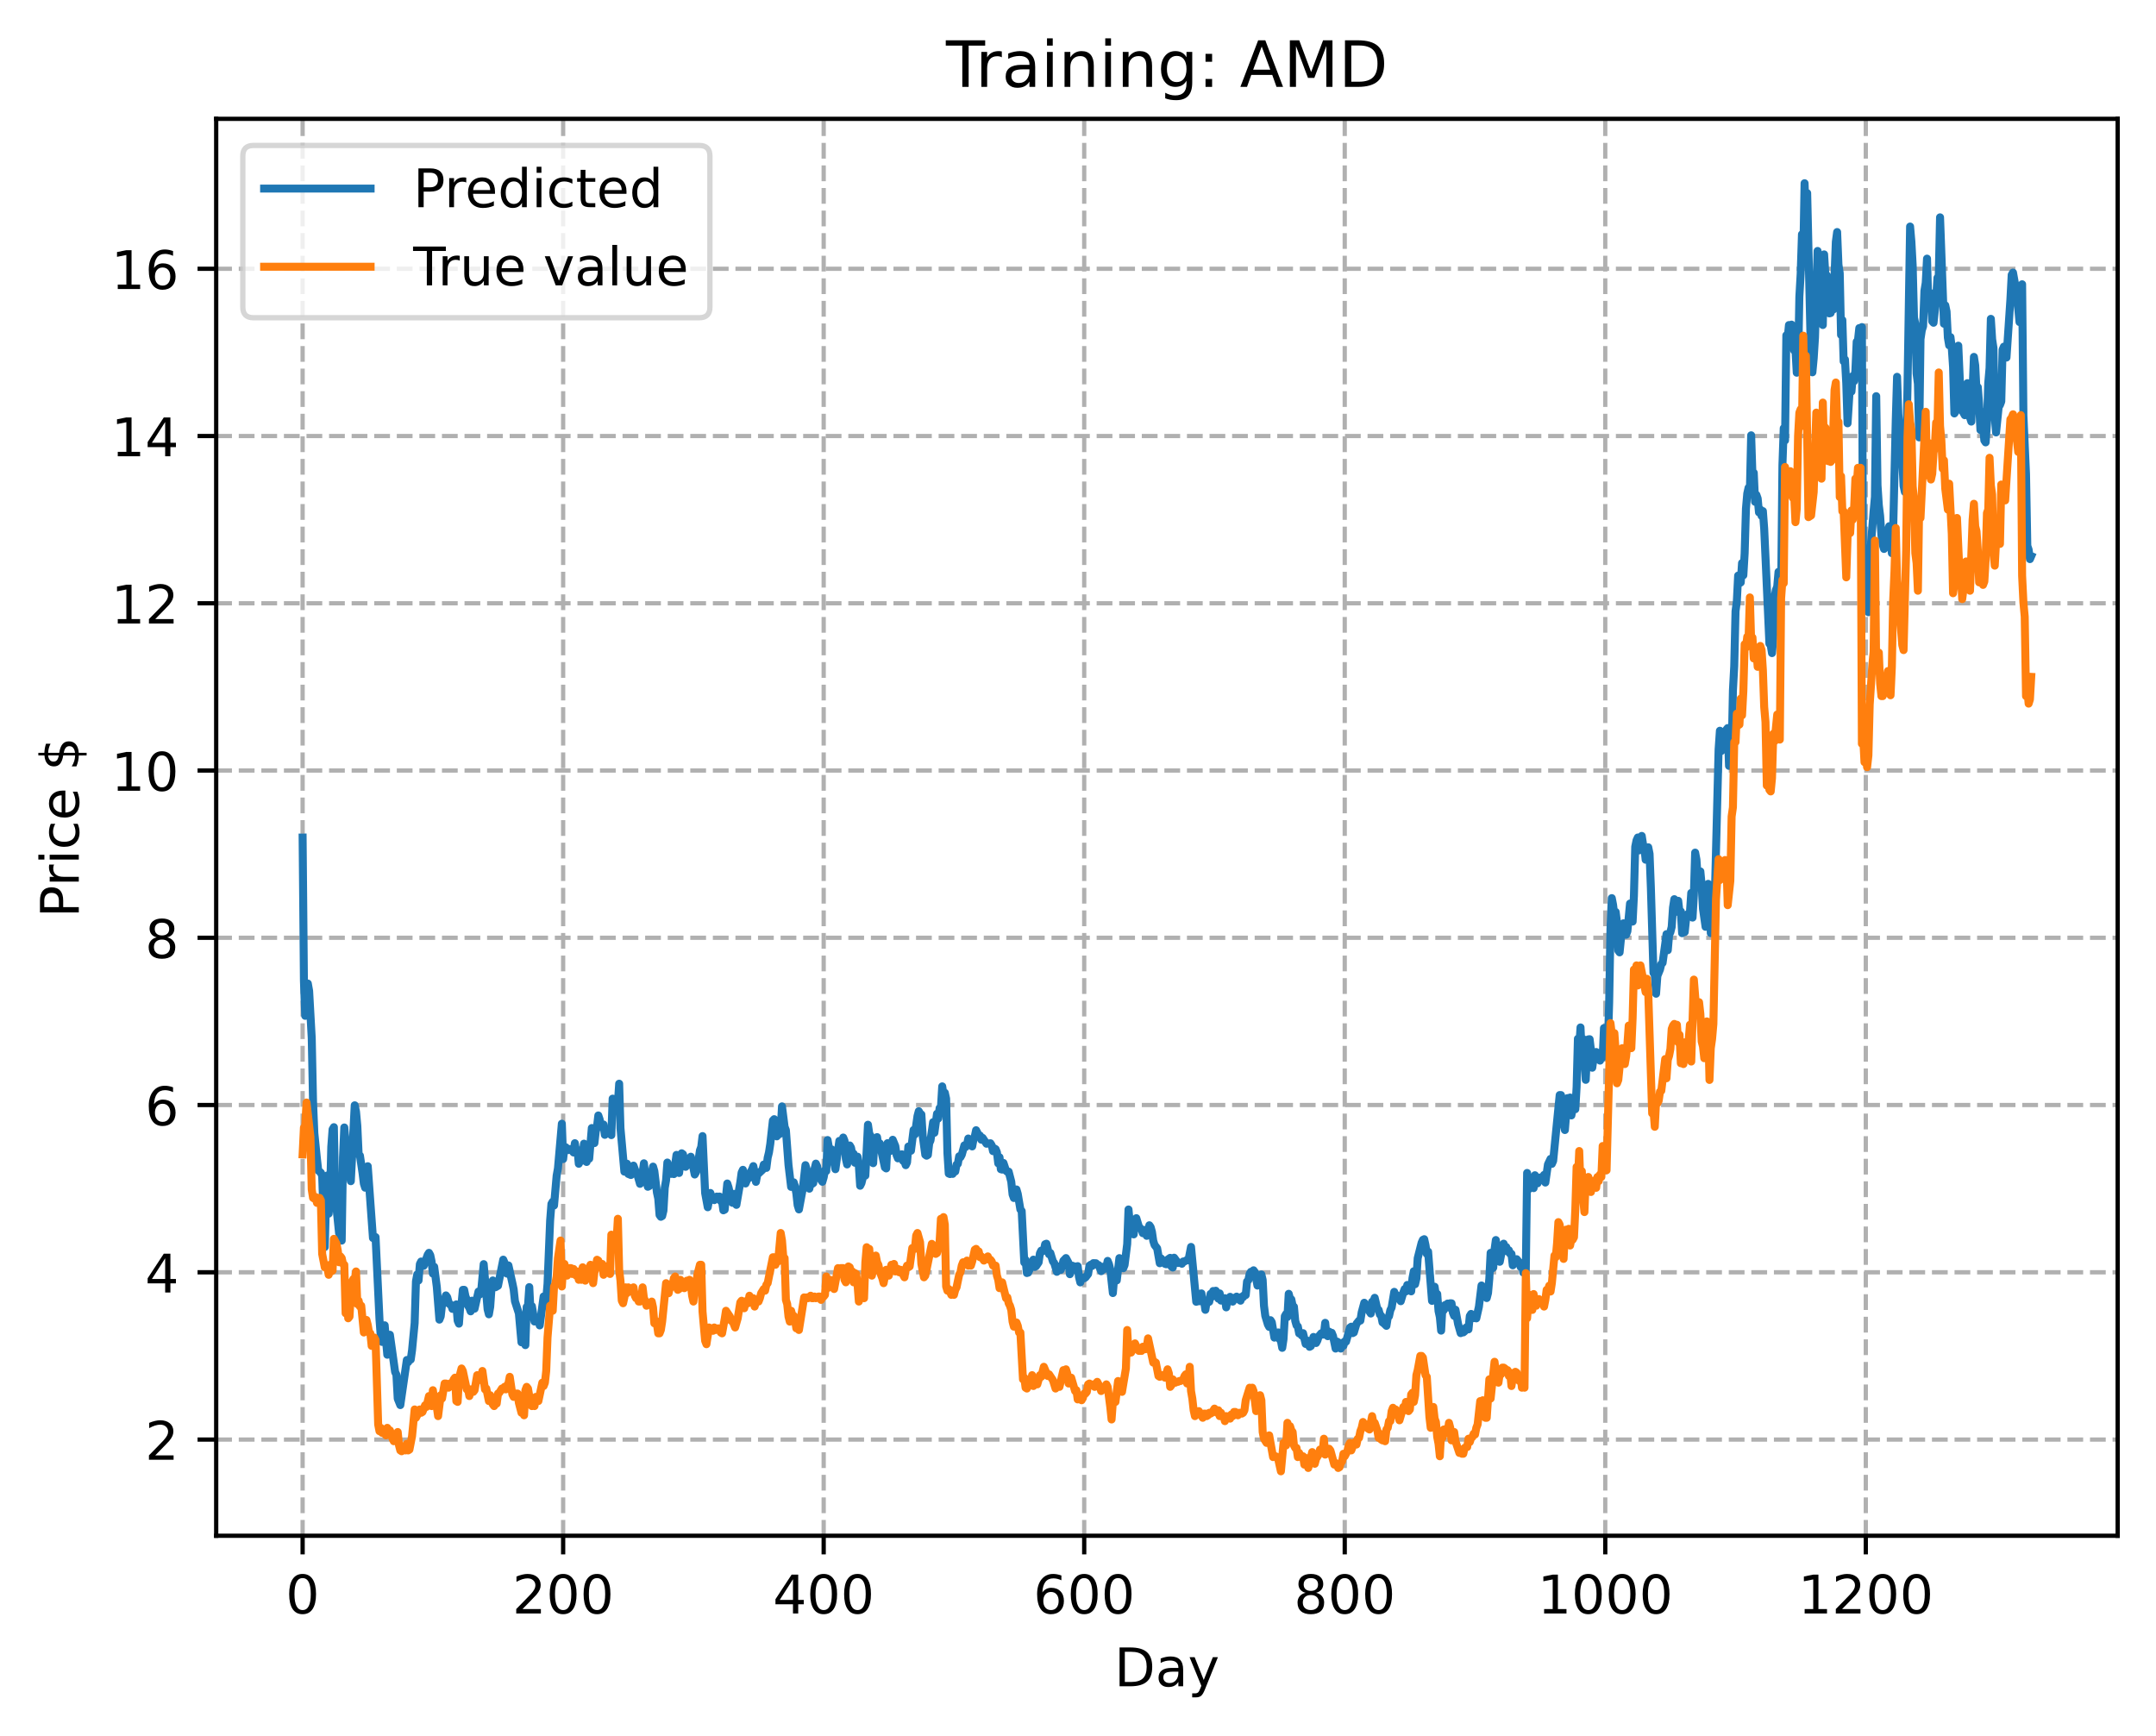 <?xml version="1.0" encoding="utf-8" standalone="no"?>
<!DOCTYPE svg PUBLIC "-//W3C//DTD SVG 1.1//EN"
  "http://www.w3.org/Graphics/SVG/1.1/DTD/svg11.dtd">
<!-- Created with matplotlib (https://matplotlib.org/) -->
<svg height="325.986pt" version="1.1" viewBox="0 0 404.923 325.986" width="404.923pt" xmlns="http://www.w3.org/2000/svg" xmlns:xlink="http://www.w3.org/1999/xlink">
 <defs>
  <style type="text/css">
*{stroke-linecap:butt;stroke-linejoin:round;}
  </style>
 </defs>
 <g id="figure_1">
  <g id="patch_1">
   <path d="M 0 325.986 
L 404.923 325.986 
L 404.923 0 
L 0 0 
z
" style="fill:#ffffff;"/>
  </g>
  <g id="axes_1">
   <g id="patch_2">
    <path d="M 40.603 288.43 
L 397.723 288.43 
L 397.723 22.318 
L 40.603 22.318 
z
" style="fill:#ffffff;"/>
   </g>
   <g id="matplotlib.axis_1">
    <g id="xtick_1">
     <g id="line2d_1">
      <path clip-path="url(#p0b49fb4076)" d="M 56.836 288.43 
L 56.836 22.318 
" style="fill:none;stroke:#b0b0b0;stroke-dasharray:2.96,1.28;stroke-dashoffset:0;stroke-width:0.8;"/>
     </g>
     <g id="line2d_2">
      <defs>
       <path d="M 0 0 
L 0 3.5 
" id="m91e1bd28d9" style="stroke:#000000;stroke-width:0.8;"/>
      </defs>
      <g>
       <use style="stroke:#000000;stroke-width:0.8;" x="56.836" xlink:href="#m91e1bd28d9" y="288.43"/>
      </g>
     </g>
     <g id="text_1">
      <!-- 0 -->
      <defs>
       <path d="M 31.781 66.406 
Q 24.172 66.406 20.328 58.906 
Q 16.5 51.422 16.5 36.375 
Q 16.5 21.391 20.328 13.891 
Q 24.172 6.391 31.781 6.391 
Q 39.453 6.391 43.281 13.891 
Q 47.125 21.391 47.125 36.375 
Q 47.125 51.422 43.281 58.906 
Q 39.453 66.406 31.781 66.406 
z
M 31.781 74.219 
Q 44.047 74.219 50.516 64.516 
Q 56.984 54.828 56.984 36.375 
Q 56.984 17.969 50.516 8.266 
Q 44.047 -1.422 31.781 -1.422 
Q 19.531 -1.422 13.062 8.266 
Q 6.594 17.969 6.594 36.375 
Q 6.594 54.828 13.062 64.516 
Q 19.531 74.219 31.781 74.219 
z
" id="DejaVuSans-48"/>
      </defs>
      <g transform="translate(53.655 303.029)scale(0.1 -0.1)">
       <use xlink:href="#DejaVuSans-48"/>
      </g>
     </g>
    </g>
    <g id="xtick_2">
     <g id="line2d_3">
      <path clip-path="url(#p0b49fb4076)" d="M 105.766 288.43 
L 105.766 22.318 
" style="fill:none;stroke:#b0b0b0;stroke-dasharray:2.96,1.28;stroke-dashoffset:0;stroke-width:0.8;"/>
     </g>
     <g id="line2d_4">
      <g>
       <use style="stroke:#000000;stroke-width:0.8;" x="105.766" xlink:href="#m91e1bd28d9" y="288.43"/>
      </g>
     </g>
     <g id="text_2">
      <!-- 200 -->
      <defs>
       <path d="M 19.188 8.297 
L 53.609 8.297 
L 53.609 0 
L 7.328 0 
L 7.328 8.297 
Q 12.938 14.109 22.625 23.891 
Q 32.328 33.688 34.812 36.531 
Q 39.547 41.844 41.422 45.531 
Q 43.312 49.219 43.312 52.781 
Q 43.312 58.594 39.234 62.25 
Q 35.156 65.922 28.609 65.922 
Q 23.969 65.922 18.812 64.312 
Q 13.672 62.703 7.812 59.422 
L 7.812 69.391 
Q 13.766 71.781 18.938 73 
Q 24.125 74.219 28.422 74.219 
Q 39.75 74.219 46.484 68.547 
Q 53.219 62.891 53.219 53.422 
Q 53.219 48.922 51.531 44.891 
Q 49.859 40.875 45.406 35.406 
Q 44.188 33.984 37.641 27.219 
Q 31.109 20.453 19.188 8.297 
z
" id="DejaVuSans-50"/>
      </defs>
      <g transform="translate(96.223 303.029)scale(0.1 -0.1)">
       <use xlink:href="#DejaVuSans-50"/>
       <use x="63.623" xlink:href="#DejaVuSans-48"/>
       <use x="127.246" xlink:href="#DejaVuSans-48"/>
      </g>
     </g>
    </g>
    <g id="xtick_3">
     <g id="line2d_5">
      <path clip-path="url(#p0b49fb4076)" d="M 154.697 288.43 
L 154.697 22.318 
" style="fill:none;stroke:#b0b0b0;stroke-dasharray:2.96,1.28;stroke-dashoffset:0;stroke-width:0.8;"/>
     </g>
     <g id="line2d_6">
      <g>
       <use style="stroke:#000000;stroke-width:0.8;" x="154.697" xlink:href="#m91e1bd28d9" y="288.43"/>
      </g>
     </g>
     <g id="text_3">
      <!-- 400 -->
      <defs>
       <path d="M 37.797 64.312 
L 12.891 25.391 
L 37.797 25.391 
z
M 35.203 72.906 
L 47.609 72.906 
L 47.609 25.391 
L 58.016 25.391 
L 58.016 17.188 
L 47.609 17.188 
L 47.609 0 
L 37.797 0 
L 37.797 17.188 
L 4.891 17.188 
L 4.891 26.703 
z
" id="DejaVuSans-52"/>
      </defs>
      <g transform="translate(145.153 303.029)scale(0.1 -0.1)">
       <use xlink:href="#DejaVuSans-52"/>
       <use x="63.623" xlink:href="#DejaVuSans-48"/>
       <use x="127.246" xlink:href="#DejaVuSans-48"/>
      </g>
     </g>
    </g>
    <g id="xtick_4">
     <g id="line2d_7">
      <path clip-path="url(#p0b49fb4076)" d="M 203.628 288.43 
L 203.628 22.318 
" style="fill:none;stroke:#b0b0b0;stroke-dasharray:2.96,1.28;stroke-dashoffset:0;stroke-width:0.8;"/>
     </g>
     <g id="line2d_8">
      <g>
       <use style="stroke:#000000;stroke-width:0.8;" x="203.628" xlink:href="#m91e1bd28d9" y="288.43"/>
      </g>
     </g>
     <g id="text_4">
      <!-- 600 -->
      <defs>
       <path d="M 33.016 40.375 
Q 26.375 40.375 22.484 35.828 
Q 18.609 31.297 18.609 23.391 
Q 18.609 15.531 22.484 10.953 
Q 26.375 6.391 33.016 6.391 
Q 39.656 6.391 43.531 10.953 
Q 47.406 15.531 47.406 23.391 
Q 47.406 31.297 43.531 35.828 
Q 39.656 40.375 33.016 40.375 
z
M 52.594 71.297 
L 52.594 62.312 
Q 48.875 64.062 45.094 64.984 
Q 41.312 65.922 37.594 65.922 
Q 27.828 65.922 22.672 59.328 
Q 17.531 52.734 16.797 39.406 
Q 19.672 43.656 24.016 45.922 
Q 28.375 48.188 33.594 48.188 
Q 44.578 48.188 50.953 41.516 
Q 57.328 34.859 57.328 23.391 
Q 57.328 12.156 50.688 5.359 
Q 44.047 -1.422 33.016 -1.422 
Q 20.359 -1.422 13.672 8.266 
Q 6.984 17.969 6.984 36.375 
Q 6.984 53.656 15.188 63.938 
Q 23.391 74.219 37.203 74.219 
Q 40.922 74.219 44.703 73.484 
Q 48.484 72.75 52.594 71.297 
z
" id="DejaVuSans-54"/>
      </defs>
      <g transform="translate(194.084 303.029)scale(0.1 -0.1)">
       <use xlink:href="#DejaVuSans-54"/>
       <use x="63.623" xlink:href="#DejaVuSans-48"/>
       <use x="127.246" xlink:href="#DejaVuSans-48"/>
      </g>
     </g>
    </g>
    <g id="xtick_5">
     <g id="line2d_9">
      <path clip-path="url(#p0b49fb4076)" d="M 252.558 288.43 
L 252.558 22.318 
" style="fill:none;stroke:#b0b0b0;stroke-dasharray:2.96,1.28;stroke-dashoffset:0;stroke-width:0.8;"/>
     </g>
     <g id="line2d_10">
      <g>
       <use style="stroke:#000000;stroke-width:0.8;" x="252.558" xlink:href="#m91e1bd28d9" y="288.43"/>
      </g>
     </g>
     <g id="text_5">
      <!-- 800 -->
      <defs>
       <path d="M 31.781 34.625 
Q 24.75 34.625 20.719 30.859 
Q 16.703 27.094 16.703 20.516 
Q 16.703 13.922 20.719 10.156 
Q 24.75 6.391 31.781 6.391 
Q 38.812 6.391 42.859 10.172 
Q 46.922 13.969 46.922 20.516 
Q 46.922 27.094 42.891 30.859 
Q 38.875 34.625 31.781 34.625 
z
M 21.922 38.812 
Q 15.578 40.375 12.031 44.719 
Q 8.5 49.078 8.5 55.328 
Q 8.5 64.062 14.719 69.141 
Q 20.953 74.219 31.781 74.219 
Q 42.672 74.219 48.875 69.141 
Q 55.078 64.062 55.078 55.328 
Q 55.078 49.078 51.531 44.719 
Q 48 40.375 41.703 38.812 
Q 48.828 37.156 52.797 32.312 
Q 56.781 27.484 56.781 20.516 
Q 56.781 9.906 50.312 4.234 
Q 43.844 -1.422 31.781 -1.422 
Q 19.734 -1.422 13.25 4.234 
Q 6.781 9.906 6.781 20.516 
Q 6.781 27.484 10.781 32.312 
Q 14.797 37.156 21.922 38.812 
z
M 18.312 54.391 
Q 18.312 48.734 21.844 45.562 
Q 25.391 42.391 31.781 42.391 
Q 38.141 42.391 41.719 45.562 
Q 45.312 48.734 45.312 54.391 
Q 45.312 60.062 41.719 63.234 
Q 38.141 66.406 31.781 66.406 
Q 25.391 66.406 21.844 63.234 
Q 18.312 60.062 18.312 54.391 
z
" id="DejaVuSans-56"/>
      </defs>
      <g transform="translate(243.015 303.029)scale(0.1 -0.1)">
       <use xlink:href="#DejaVuSans-56"/>
       <use x="63.623" xlink:href="#DejaVuSans-48"/>
       <use x="127.246" xlink:href="#DejaVuSans-48"/>
      </g>
     </g>
    </g>
    <g id="xtick_6">
     <g id="line2d_11">
      <path clip-path="url(#p0b49fb4076)" d="M 301.489 288.43 
L 301.489 22.318 
" style="fill:none;stroke:#b0b0b0;stroke-dasharray:2.96,1.28;stroke-dashoffset:0;stroke-width:0.8;"/>
     </g>
     <g id="line2d_12">
      <g>
       <use style="stroke:#000000;stroke-width:0.8;" x="301.489" xlink:href="#m91e1bd28d9" y="288.43"/>
      </g>
     </g>
     <g id="text_6">
      <!-- 1000 -->
      <defs>
       <path d="M 12.406 8.297 
L 28.516 8.297 
L 28.516 63.922 
L 10.984 60.406 
L 10.984 69.391 
L 28.422 72.906 
L 38.281 72.906 
L 38.281 8.297 
L 54.391 8.297 
L 54.391 0 
L 12.406 0 
z
" id="DejaVuSans-49"/>
      </defs>
      <g transform="translate(288.764 303.029)scale(0.1 -0.1)">
       <use xlink:href="#DejaVuSans-49"/>
       <use x="63.623" xlink:href="#DejaVuSans-48"/>
       <use x="127.246" xlink:href="#DejaVuSans-48"/>
       <use x="190.869" xlink:href="#DejaVuSans-48"/>
      </g>
     </g>
    </g>
    <g id="xtick_7">
     <g id="line2d_13">
      <path clip-path="url(#p0b49fb4076)" d="M 350.419 288.43 
L 350.419 22.318 
" style="fill:none;stroke:#b0b0b0;stroke-dasharray:2.96,1.28;stroke-dashoffset:0;stroke-width:0.8;"/>
     </g>
     <g id="line2d_14">
      <g>
       <use style="stroke:#000000;stroke-width:0.8;" x="350.419" xlink:href="#m91e1bd28d9" y="288.43"/>
      </g>
     </g>
     <g id="text_7">
      <!-- 1200 -->
      <g transform="translate(337.694 303.029)scale(0.1 -0.1)">
       <use xlink:href="#DejaVuSans-49"/>
       <use x="63.623" xlink:href="#DejaVuSans-50"/>
       <use x="127.246" xlink:href="#DejaVuSans-48"/>
       <use x="190.869" xlink:href="#DejaVuSans-48"/>
      </g>
     </g>
    </g>
    <g id="text_8">
     <!-- Day -->
     <defs>
      <path d="M 19.672 64.797 
L 19.672 8.109 
L 31.594 8.109 
Q 46.688 8.109 53.688 14.938 
Q 60.688 21.781 60.688 36.531 
Q 60.688 51.172 53.688 57.984 
Q 46.688 64.797 31.594 64.797 
z
M 9.812 72.906 
L 30.078 72.906 
Q 51.266 72.906 61.172 64.094 
Q 71.094 55.281 71.094 36.531 
Q 71.094 17.672 61.125 8.828 
Q 51.172 0 30.078 0 
L 9.812 0 
z
" id="DejaVuSans-68"/>
      <path d="M 34.281 27.484 
Q 23.391 27.484 19.188 25 
Q 14.984 22.516 14.984 16.5 
Q 14.984 11.719 18.141 8.906 
Q 21.297 6.109 26.703 6.109 
Q 34.188 6.109 38.703 11.406 
Q 43.219 16.703 43.219 25.484 
L 43.219 27.484 
z
M 52.203 31.203 
L 52.203 0 
L 43.219 0 
L 43.219 8.297 
Q 40.141 3.328 35.547 0.953 
Q 30.953 -1.422 24.312 -1.422 
Q 15.922 -1.422 10.953 3.297 
Q 6 8.016 6 15.922 
Q 6 25.141 12.172 29.828 
Q 18.359 34.516 30.609 34.516 
L 43.219 34.516 
L 43.219 35.406 
Q 43.219 41.609 39.141 45 
Q 35.062 48.391 27.688 48.391 
Q 23 48.391 18.547 47.266 
Q 14.109 46.141 10.016 43.891 
L 10.016 52.203 
Q 14.938 54.109 19.578 55.047 
Q 24.219 56 28.609 56 
Q 40.484 56 46.344 49.844 
Q 52.203 43.703 52.203 31.203 
z
" id="DejaVuSans-97"/>
      <path d="M 32.172 -5.078 
Q 28.375 -14.844 24.75 -17.812 
Q 21.141 -20.797 15.094 -20.797 
L 7.906 -20.797 
L 7.906 -13.281 
L 13.188 -13.281 
Q 16.891 -13.281 18.938 -11.516 
Q 21 -9.766 23.484 -3.219 
L 25.094 0.875 
L 2.984 54.688 
L 12.5 54.688 
L 29.594 11.922 
L 46.688 54.688 
L 56.203 54.688 
z
" id="DejaVuSans-121"/>
     </defs>
     <g transform="translate(209.29 316.707)scale(0.1 -0.1)">
      <use xlink:href="#DejaVuSans-68"/>
      <use x="77.002" xlink:href="#DejaVuSans-97"/>
      <use x="138.281" xlink:href="#DejaVuSans-121"/>
     </g>
    </g>
   </g>
   <g id="matplotlib.axis_2">
    <g id="ytick_1">
     <g id="line2d_15">
      <path clip-path="url(#p0b49fb4076)" d="M 40.603 270.366 
L 397.723 270.366 
" style="fill:none;stroke:#b0b0b0;stroke-dasharray:2.96,1.28;stroke-dashoffset:0;stroke-width:0.8;"/>
     </g>
     <g id="line2d_16">
      <defs>
       <path d="M 0 0 
L -3.5 0 
" id="me597ddad18" style="stroke:#000000;stroke-width:0.8;"/>
      </defs>
      <g>
       <use style="stroke:#000000;stroke-width:0.8;" x="40.603" xlink:href="#me597ddad18" y="270.366"/>
      </g>
     </g>
     <g id="text_9">
      <!-- 2 -->
      <g transform="translate(27.241 274.165)scale(0.1 -0.1)">
       <use xlink:href="#DejaVuSans-50"/>
      </g>
     </g>
    </g>
    <g id="ytick_2">
     <g id="line2d_17">
      <path clip-path="url(#p0b49fb4076)" d="M 40.603 238.953 
L 397.723 238.953 
" style="fill:none;stroke:#b0b0b0;stroke-dasharray:2.96,1.28;stroke-dashoffset:0;stroke-width:0.8;"/>
     </g>
     <g id="line2d_18">
      <g>
       <use style="stroke:#000000;stroke-width:0.8;" x="40.603" xlink:href="#me597ddad18" y="238.953"/>
      </g>
     </g>
     <g id="text_10">
      <!-- 4 -->
      <g transform="translate(27.241 242.753)scale(0.1 -0.1)">
       <use xlink:href="#DejaVuSans-52"/>
      </g>
     </g>
    </g>
    <g id="ytick_3">
     <g id="line2d_19">
      <path clip-path="url(#p0b49fb4076)" d="M 40.603 207.541 
L 397.723 207.541 
" style="fill:none;stroke:#b0b0b0;stroke-dasharray:2.96,1.28;stroke-dashoffset:0;stroke-width:0.8;"/>
     </g>
     <g id="line2d_20">
      <g>
       <use style="stroke:#000000;stroke-width:0.8;" x="40.603" xlink:href="#me597ddad18" y="207.541"/>
      </g>
     </g>
     <g id="text_11">
      <!-- 6 -->
      <g transform="translate(27.241 211.34)scale(0.1 -0.1)">
       <use xlink:href="#DejaVuSans-54"/>
      </g>
     </g>
    </g>
    <g id="ytick_4">
     <g id="line2d_21">
      <path clip-path="url(#p0b49fb4076)" d="M 40.603 176.129 
L 397.723 176.129 
" style="fill:none;stroke:#b0b0b0;stroke-dasharray:2.96,1.28;stroke-dashoffset:0;stroke-width:0.8;"/>
     </g>
     <g id="line2d_22">
      <g>
       <use style="stroke:#000000;stroke-width:0.8;" x="40.603" xlink:href="#me597ddad18" y="176.129"/>
      </g>
     </g>
     <g id="text_12">
      <!-- 8 -->
      <g transform="translate(27.241 179.928)scale(0.1 -0.1)">
       <use xlink:href="#DejaVuSans-56"/>
      </g>
     </g>
    </g>
    <g id="ytick_5">
     <g id="line2d_23">
      <path clip-path="url(#p0b49fb4076)" d="M 40.603 144.716 
L 397.723 144.716 
" style="fill:none;stroke:#b0b0b0;stroke-dasharray:2.96,1.28;stroke-dashoffset:0;stroke-width:0.8;"/>
     </g>
     <g id="line2d_24">
      <g>
       <use style="stroke:#000000;stroke-width:0.8;" x="40.603" xlink:href="#me597ddad18" y="144.716"/>
      </g>
     </g>
     <g id="text_13">
      <!-- 10 -->
      <g transform="translate(20.878 148.516)scale(0.1 -0.1)">
       <use xlink:href="#DejaVuSans-49"/>
       <use x="63.623" xlink:href="#DejaVuSans-48"/>
      </g>
     </g>
    </g>
    <g id="ytick_6">
     <g id="line2d_25">
      <path clip-path="url(#p0b49fb4076)" d="M 40.603 113.304 
L 397.723 113.304 
" style="fill:none;stroke:#b0b0b0;stroke-dasharray:2.96,1.28;stroke-dashoffset:0;stroke-width:0.8;"/>
     </g>
     <g id="line2d_26">
      <g>
       <use style="stroke:#000000;stroke-width:0.8;" x="40.603" xlink:href="#me597ddad18" y="113.304"/>
      </g>
     </g>
     <g id="text_14">
      <!-- 12 -->
      <g transform="translate(20.878 117.103)scale(0.1 -0.1)">
       <use xlink:href="#DejaVuSans-49"/>
       <use x="63.623" xlink:href="#DejaVuSans-50"/>
      </g>
     </g>
    </g>
    <g id="ytick_7">
     <g id="line2d_27">
      <path clip-path="url(#p0b49fb4076)" d="M 40.603 81.892 
L 397.723 81.892 
" style="fill:none;stroke:#b0b0b0;stroke-dasharray:2.96,1.28;stroke-dashoffset:0;stroke-width:0.8;"/>
     </g>
     <g id="line2d_28">
      <g>
       <use style="stroke:#000000;stroke-width:0.8;" x="40.603" xlink:href="#me597ddad18" y="81.892"/>
      </g>
     </g>
     <g id="text_15">
      <!-- 14 -->
      <g transform="translate(20.878 85.691)scale(0.1 -0.1)">
       <use xlink:href="#DejaVuSans-49"/>
       <use x="63.623" xlink:href="#DejaVuSans-52"/>
      </g>
     </g>
    </g>
    <g id="ytick_8">
     <g id="line2d_29">
      <path clip-path="url(#p0b49fb4076)" d="M 40.603 50.479 
L 397.723 50.479 
" style="fill:none;stroke:#b0b0b0;stroke-dasharray:2.96,1.28;stroke-dashoffset:0;stroke-width:0.8;"/>
     </g>
     <g id="line2d_30">
      <g>
       <use style="stroke:#000000;stroke-width:0.8;" x="40.603" xlink:href="#me597ddad18" y="50.479"/>
      </g>
     </g>
     <g id="text_16">
      <!-- 16 -->
      <g transform="translate(20.878 54.278)scale(0.1 -0.1)">
       <use xlink:href="#DejaVuSans-49"/>
       <use x="63.623" xlink:href="#DejaVuSans-54"/>
      </g>
     </g>
    </g>
    <g id="text_17">
     <!-- Price $ -->
     <defs>
      <path d="M 19.672 64.797 
L 19.672 37.406 
L 32.078 37.406 
Q 38.969 37.406 42.719 40.969 
Q 46.484 44.531 46.484 51.125 
Q 46.484 57.672 42.719 61.234 
Q 38.969 64.797 32.078 64.797 
z
M 9.812 72.906 
L 32.078 72.906 
Q 44.344 72.906 50.609 67.359 
Q 56.891 61.812 56.891 51.125 
Q 56.891 40.328 50.609 34.812 
Q 44.344 29.297 32.078 29.297 
L 19.672 29.297 
L 19.672 0 
L 9.812 0 
z
" id="DejaVuSans-80"/>
      <path d="M 41.109 46.297 
Q 39.594 47.172 37.812 47.578 
Q 36.031 48 33.891 48 
Q 26.266 48 22.188 43.047 
Q 18.109 38.094 18.109 28.812 
L 18.109 0 
L 9.078 0 
L 9.078 54.688 
L 18.109 54.688 
L 18.109 46.188 
Q 20.953 51.172 25.484 53.578 
Q 30.031 56 36.531 56 
Q 37.453 56 38.578 55.875 
Q 39.703 55.766 41.062 55.516 
z
" id="DejaVuSans-114"/>
      <path d="M 9.422 54.688 
L 18.406 54.688 
L 18.406 0 
L 9.422 0 
z
M 9.422 75.984 
L 18.406 75.984 
L 18.406 64.594 
L 9.422 64.594 
z
" id="DejaVuSans-105"/>
      <path d="M 48.781 52.594 
L 48.781 44.188 
Q 44.969 46.297 41.141 47.344 
Q 37.312 48.391 33.406 48.391 
Q 24.656 48.391 19.812 42.844 
Q 14.984 37.312 14.984 27.297 
Q 14.984 17.281 19.812 11.734 
Q 24.656 6.203 33.406 6.203 
Q 37.312 6.203 41.141 7.25 
Q 44.969 8.297 48.781 10.406 
L 48.781 2.094 
Q 45.016 0.344 40.984 -0.531 
Q 36.969 -1.422 32.422 -1.422 
Q 20.062 -1.422 12.781 6.344 
Q 5.516 14.109 5.516 27.297 
Q 5.516 40.672 12.859 48.328 
Q 20.219 56 33.016 56 
Q 37.156 56 41.109 55.141 
Q 45.062 54.297 48.781 52.594 
z
" id="DejaVuSans-99"/>
      <path d="M 56.203 29.594 
L 56.203 25.203 
L 14.891 25.203 
Q 15.484 15.922 20.484 11.062 
Q 25.484 6.203 34.422 6.203 
Q 39.594 6.203 44.453 7.469 
Q 49.312 8.734 54.109 11.281 
L 54.109 2.781 
Q 49.266 0.734 44.188 -0.344 
Q 39.109 -1.422 33.891 -1.422 
Q 20.797 -1.422 13.156 6.188 
Q 5.516 13.812 5.516 26.812 
Q 5.516 40.234 12.766 48.109 
Q 20.016 56 32.328 56 
Q 43.359 56 49.781 48.891 
Q 56.203 41.797 56.203 29.594 
z
M 47.219 32.234 
Q 47.125 39.594 43.094 43.984 
Q 39.062 48.391 32.422 48.391 
Q 24.906 48.391 20.391 44.141 
Q 15.875 39.891 15.188 32.172 
z
" id="DejaVuSans-101"/>
      <path id="DejaVuSans-32"/>
      <path d="M 33.797 -14.703 
L 28.906 -14.703 
L 28.859 0 
Q 23.734 0.094 18.609 1.188 
Q 13.484 2.297 8.297 4.5 
L 8.297 13.281 
Q 13.281 10.156 18.375 8.562 
Q 23.484 6.984 28.906 6.938 
L 28.906 29.203 
Q 18.109 30.953 13.203 35.156 
Q 8.297 39.359 8.297 46.688 
Q 8.297 54.641 13.625 59.219 
Q 18.953 63.812 28.906 64.5 
L 28.906 75.984 
L 33.797 75.984 
L 33.797 64.656 
Q 38.328 64.453 42.578 63.688 
Q 46.828 62.938 50.875 61.625 
L 50.875 53.078 
Q 46.828 55.125 42.547 56.25 
Q 38.281 57.375 33.797 57.562 
L 33.797 36.719 
Q 44.875 35.016 50.094 30.609 
Q 55.328 26.219 55.328 18.609 
Q 55.328 10.359 49.781 5.594 
Q 44.234 0.828 33.797 0.094 
z
M 28.906 37.594 
L 28.906 57.625 
Q 23.25 56.984 20.266 54.391 
Q 17.281 51.812 17.281 47.516 
Q 17.281 43.312 20.031 40.969 
Q 22.797 38.625 28.906 37.594 
z
M 33.797 28.219 
L 33.797 7.078 
Q 39.984 7.906 43.141 10.594 
Q 46.297 13.281 46.297 17.672 
Q 46.297 21.969 43.281 24.5 
Q 40.281 27.047 33.797 28.219 
z
" id="DejaVuSans-36"/>
     </defs>
     <g transform="translate(14.798 172.342)rotate(-90)scale(0.1 -0.1)">
      <use xlink:href="#DejaVuSans-80"/>
      <use x="58.553" xlink:href="#DejaVuSans-114"/>
      <use x="99.666" xlink:href="#DejaVuSans-105"/>
      <use x="127.449" xlink:href="#DejaVuSans-99"/>
      <use x="182.43" xlink:href="#DejaVuSans-101"/>
      <use x="243.953" xlink:href="#DejaVuSans-32"/>
      <use x="275.74" xlink:href="#DejaVuSans-36"/>
     </g>
    </g>
   </g>
   <g id="line2d_31">
    <path clip-path="url(#p0b49fb4076)" d="M 56.836 157.307 
L 57.081 184.171 
L 57.325 190.786 
L 57.57 190.316 
L 57.814 184.72 
L 58.059 186.104 
L 58.548 194.957 
L 58.793 206.871 
L 59.038 212.82 
L 59.527 217.665 
L 59.772 219.823 
L 60.261 220.25 
L 60.506 220.856 
L 60.995 234.217 
L 61.24 225.299 
L 61.484 220.767 
L 61.729 227.94 
L 61.974 224.959 
L 62.218 215.377 
L 62.463 212.114 
L 62.708 211.699 
L 62.952 224.47 
L 63.686 231.652 
L 63.931 232.153 
L 64.175 233.002 
L 64.42 217.353 
L 64.665 211.755 
L 65.154 217.443 
L 65.399 216.659 
L 65.643 220.018 
L 65.888 221.843 
L 66.622 207.592 
L 66.867 208.792 
L 67.111 211.463 
L 67.356 216.821 
L 67.601 217.037 
L 68.09 220.321 
L 68.335 222.3 
L 68.579 223.066 
L 68.824 221.528 
L 69.069 219.034 
L 70.047 232.519 
L 70.536 232.336 
L 71.27 247.77 
L 71.515 251.027 
L 71.76 252.031 
L 72.004 249.608 
L 72.249 248.908 
L 72.738 254.438 
L 72.983 251.588 
L 73.228 250.683 
L 74.206 257.672 
L 74.451 258.184 
L 74.696 262.682 
L 75.185 263.896 
L 76.408 255.425 
L 76.653 255.835 
L 76.897 255.449 
L 77.142 255.343 
L 77.387 253.598 
L 77.876 248.492 
L 78.121 240.654 
L 78.365 239.339 
L 78.61 240.488 
L 78.855 237.399 
L 79.099 236.93 
L 79.344 237.791 
L 79.589 237.721 
L 80.323 235.671 
L 80.567 235.299 
L 80.812 235.747 
L 81.056 236.917 
L 81.301 239.201 
L 81.546 237.92 
L 82.035 241.681 
L 82.524 247.844 
L 82.769 247.238 
L 83.014 245.102 
L 83.258 244.881 
L 83.748 243.295 
L 83.992 243.624 
L 84.237 244.543 
L 84.482 244.984 
L 84.726 245.079 
L 84.971 245.827 
L 85.216 245.776 
L 85.46 245.549 
L 85.705 244.981 
L 85.95 248.039 
L 86.194 248.601 
L 86.439 245.328 
L 86.684 244.867 
L 86.928 242.251 
L 87.173 242.245 
L 87.417 243.448 
L 87.662 244.085 
L 87.907 245.228 
L 88.151 245.621 
L 88.396 246.289 
L 88.641 244.286 
L 88.885 244.448 
L 89.13 245.787 
L 89.864 242.569 
L 90.109 243.107 
L 90.353 242.616 
L 90.843 237.42 
L 91.577 245.898 
L 91.821 246.846 
L 92.066 245.437 
L 92.311 241.918 
L 92.555 240.485 
L 92.8 241.526 
L 93.044 241.765 
L 93.534 241.48 
L 94.512 236.581 
L 94.757 237.158 
L 95.002 239.052 
L 95.246 239.212 
L 95.491 237.664 
L 96.225 240.963 
L 96.47 242.142 
L 96.714 244.392 
L 97.448 246.668 
L 97.938 252.106 
L 98.182 251.182 
L 98.427 251.674 
L 98.672 252.633 
L 98.916 245.468 
L 99.161 245.284 
L 99.405 241.735 
L 99.65 246.624 
L 99.895 245.307 
L 100.384 248.199 
L 100.873 248.06 
L 101.118 247.819 
L 101.363 248.933 
L 102.097 243.494 
L 102.341 245.164 
L 102.586 244.032 
L 102.831 241.132 
L 103.32 229.259 
L 103.565 226.109 
L 103.809 225.685 
L 104.054 226.413 
L 104.543 220.816 
L 104.788 219.444 
L 105.522 211.045 
L 105.766 217.686 
L 106.011 215.487 
L 106.256 215.468 
L 106.5 216.021 
L 106.745 215.987 
L 106.99 215.809 
L 107.234 215.841 
L 107.724 216.454 
L 107.968 214.707 
L 108.213 216.43 
L 108.458 215.952 
L 108.702 218.571 
L 108.947 216.215 
L 109.192 218.054 
L 109.436 216.944 
L 109.681 214.794 
L 109.926 216.013 
L 110.17 218.233 
L 110.415 217.055 
L 110.66 217.623 
L 111.149 211.859 
L 111.393 211.97 
L 111.638 214.689 
L 111.883 212.539 
L 112.127 211.541 
L 112.372 209.498 
L 112.617 210.234 
L 112.861 211.627 
L 113.106 211.254 
L 113.351 211.198 
L 113.595 213.139 
L 113.84 212.131 
L 114.085 212.323 
L 114.329 212.745 
L 114.574 212.221 
L 114.819 213.193 
L 115.063 206.342 
L 115.308 207.492 
L 115.553 206.719 
L 115.797 206.349 
L 116.042 207.296 
L 116.287 203.532 
L 116.531 211.87 
L 117.265 220.049 
L 117.51 220.051 
L 117.754 218.56 
L 117.999 220.476 
L 118.488 220.682 
L 118.978 218.919 
L 119.467 220.255 
L 119.712 220.633 
L 120.201 222.342 
L 120.446 222.106 
L 120.935 218.482 
L 121.18 220.653 
L 121.424 221.441 
L 121.669 222.892 
L 121.914 222.767 
L 122.648 219.105 
L 122.892 219.937 
L 123.381 223.975 
L 123.626 225.099 
L 123.871 228.191 
L 124.115 228.531 
L 124.36 228.389 
L 124.605 227.374 
L 124.849 223.103 
L 125.094 221.68 
L 125.339 218.34 
L 125.828 220.324 
L 126.073 220.474 
L 126.317 220.234 
L 126.562 220.51 
L 127.051 216.905 
L 127.296 219.465 
L 127.541 220.303 
L 128.03 216.601 
L 128.275 216.786 
L 128.764 219.144 
L 129.008 218.712 
L 129.253 217.92 
L 129.498 218.154 
L 129.742 217.247 
L 129.987 218.648 
L 130.232 219.39 
L 130.476 220.59 
L 130.721 220.164 
L 130.966 219.409 
L 131.455 216.064 
L 131.7 215.417 
L 131.944 213.373 
L 132.434 224.078 
L 132.923 226.737 
L 133.412 224.054 
L 133.657 224.808 
L 133.902 224.784 
L 134.146 225.4 
L 134.636 224.731 
L 134.88 224.981 
L 135.125 224.727 
L 135.369 225.567 
L 135.614 225.615 
L 135.859 227.314 
L 136.103 227.192 
L 136.593 222.277 
L 136.837 223.038 
L 137.082 224.192 
L 137.327 224.475 
L 137.571 225.907 
L 137.816 224.225 
L 138.061 225.648 
L 138.305 226.292 
L 139.039 222.034 
L 139.284 220.228 
L 139.529 219.706 
L 140.018 222.276 
L 140.507 221.107 
L 140.752 221.215 
L 140.996 220.067 
L 141.241 219.666 
L 141.486 219.012 
L 141.73 220.206 
L 141.975 221.969 
L 142.22 220.629 
L 143.198 219.71 
L 143.443 218.719 
L 143.932 219.35 
L 144.177 217.438 
L 144.422 216.432 
L 144.666 214.847 
L 145.156 210.457 
L 145.4 210.195 
L 145.89 213.421 
L 146.134 212.99 
L 146.379 213.016 
L 146.624 212.233 
L 146.868 207.793 
L 147.357 211.633 
L 147.602 212.26 
L 148.091 218.815 
L 148.581 222.912 
L 148.825 222.911 
L 149.07 222.057 
L 149.315 222.815 
L 149.559 224.116 
L 149.804 226.35 
L 150.049 227.143 
L 150.783 223.183 
L 151.272 218.829 
L 151.761 220.477 
L 152.006 223.252 
L 152.251 222.097 
L 152.495 222.373 
L 152.74 222.202 
L 152.984 219.536 
L 153.229 218.541 
L 153.474 219.059 
L 153.718 220.859 
L 153.963 220.104 
L 154.208 221.612 
L 154.452 221.955 
L 154.697 221.115 
L 154.942 219.777 
L 155.186 219.938 
L 155.431 214.115 
L 155.676 215.534 
L 155.92 215.834 
L 156.165 215.862 
L 156.899 219.591 
L 157.633 214.277 
L 158.122 215.171 
L 158.367 213.644 
L 158.612 214.254 
L 158.856 217.619 
L 159.101 218.698 
L 159.345 215.991 
L 159.59 215.132 
L 159.835 215.55 
L 160.079 216.808 
L 160.324 216.683 
L 160.569 218.381 
L 160.813 217.525 
L 161.058 217.239 
L 161.303 218.993 
L 161.547 222.701 
L 161.792 222.208 
L 162.281 220.235 
L 162.526 220.797 
L 163.015 211.239 
L 163.26 212.935 
L 163.505 213.328 
L 163.994 218.46 
L 164.239 214.053 
L 164.483 214.877 
L 164.728 213.563 
L 164.972 215.323 
L 165.217 214.723 
L 166.196 219.259 
L 166.44 219.445 
L 166.685 214.704 
L 166.93 215.028 
L 167.174 216.199 
L 167.419 215.462 
L 167.664 214.064 
L 168.153 215.253 
L 168.398 216.944 
L 168.642 217.555 
L 168.887 217.086 
L 169.132 217.27 
L 169.376 216.789 
L 169.621 218.035 
L 169.866 218.129 
L 170.11 218.835 
L 170.355 218.315 
L 170.6 215.335 
L 170.844 215.868 
L 171.089 216.129 
L 171.578 212.23 
L 171.823 213.068 
L 172.312 209.62 
L 172.557 208.694 
L 172.801 209.127 
L 173.046 209.307 
L 173.291 213.301 
L 173.78 216.878 
L 174.025 217.055 
L 174.269 216.907 
L 174.514 214.732 
L 174.759 214.188 
L 175.248 210.76 
L 175.493 212.752 
L 175.982 209.173 
L 176.227 210.069 
L 176.471 208.112 
L 176.716 208.045 
L 176.96 204.035 
L 177.205 205.641 
L 177.45 205.232 
L 177.694 206.342 
L 177.939 216.561 
L 178.184 220.41 
L 178.428 220.507 
L 178.673 220.259 
L 178.918 220.474 
L 179.162 219.771 
L 179.407 220.026 
L 179.652 218.727 
L 179.896 218.567 
L 180.141 217.164 
L 180.386 217.342 
L 180.63 216.881 
L 181.12 215.111 
L 181.364 215.417 
L 181.609 214.999 
L 181.854 213.828 
L 182.588 215.313 
L 182.832 214.01 
L 183.077 213.414 
L 183.321 212.269 
L 183.811 213.218 
L 184.055 213.276 
L 184.3 214.054 
L 184.545 213.707 
L 185.279 214.806 
L 186.013 214.718 
L 186.257 215.106 
L 186.502 216.201 
L 186.747 215.683 
L 186.991 215.824 
L 187.236 216.421 
L 187.481 218.499 
L 187.725 217.352 
L 187.97 219.595 
L 188.215 219.664 
L 188.459 218.41 
L 188.948 219.881 
L 189.193 220.085 
L 189.438 220.049 
L 189.927 221.934 
L 190.172 224.333 
L 190.416 224.999 
L 190.661 223.694 
L 190.906 223.396 
L 191.15 224.24 
L 191.64 227.152 
L 191.884 227.446 
L 192.374 237.113 
L 192.618 236.629 
L 192.863 239.093 
L 193.108 239.015 
L 193.352 238.487 
L 193.597 237.265 
L 193.842 237.792 
L 194.086 236.576 
L 194.331 237.955 
L 194.575 237.809 
L 195.065 237.087 
L 195.309 235.391 
L 195.554 234.888 
L 195.799 235.026 
L 196.043 234.842 
L 196.288 233.678 
L 196.533 233.583 
L 197.022 235.565 
L 197.267 235.331 
L 197.756 236.92 
L 198.001 237.217 
L 198.49 238.865 
L 198.735 237.863 
L 198.979 237.959 
L 199.224 238.504 
L 199.469 237.841 
L 199.713 236.798 
L 200.203 236.282 
L 200.692 237.196 
L 200.936 239.311 
L 201.181 238.697 
L 201.426 237.721 
L 201.67 237.938 
L 201.915 237.856 
L 202.16 238.509 
L 202.404 237.8 
L 202.649 239.84 
L 202.894 240.854 
L 203.138 240.005 
L 203.383 239.949 
L 203.628 240.08 
L 203.872 239.918 
L 204.362 239.273 
L 204.606 237.716 
L 204.851 237.532 
L 205.096 237.769 
L 205.34 237.235 
L 205.83 237.255 
L 206.074 237.567 
L 206.319 237.588 
L 206.808 238.747 
L 207.053 237.919 
L 207.297 238.405 
L 207.787 237.962 
L 208.031 236.812 
L 208.276 237.421 
L 208.521 238.409 
L 209.01 242.855 
L 209.255 239.974 
L 209.499 239.851 
L 209.744 240.48 
L 210.233 236.291 
L 210.478 236.674 
L 210.723 237.759 
L 210.967 238.186 
L 211.212 237.581 
L 211.701 233.646 
L 211.946 227.158 
L 212.191 229.758 
L 212.68 231.76 
L 212.924 231.835 
L 213.169 229.348 
L 213.414 228.787 
L 213.903 230.405 
L 214.392 230.911 
L 214.637 231.607 
L 214.882 231.035 
L 215.126 230.974 
L 215.371 232.106 
L 215.616 231.647 
L 215.86 230.122 
L 216.105 230.466 
L 216.35 231.354 
L 216.594 233.042 
L 216.839 233.823 
L 217.328 234.453 
L 217.818 237.255 
L 218.062 236.353 
L 218.796 237.363 
L 219.041 237.446 
L 219.285 236.59 
L 219.775 236.239 
L 220.019 237.885 
L 220.264 238.056 
L 220.509 236.213 
L 221.243 237.206 
L 221.732 237.18 
L 221.977 237.349 
L 222.221 236.921 
L 222.466 236.92 
L 222.955 236.627 
L 223.2 236.708 
L 223.689 234.189 
L 224.668 244.492 
L 224.912 243.065 
L 225.157 244.402 
L 225.402 242.978 
L 225.646 242.917 
L 225.891 244.527 
L 226.136 244.294 
L 226.38 246.002 
L 226.625 244.455 
L 226.87 244.627 
L 227.114 244.493 
L 227.359 243.007 
L 227.604 243.563 
L 227.848 242.468 
L 228.093 242.996 
L 228.338 242.42 
L 228.827 243.908 
L 229.072 242.914 
L 229.316 244.271 
L 229.561 243.787 
L 229.806 244.27 
L 230.05 243.814 
L 230.295 245.541 
L 230.539 244.154 
L 230.784 243.948 
L 231.029 243.558 
L 231.273 244.391 
L 231.518 244.462 
L 231.763 243.754 
L 232.007 243.965 
L 232.252 243.522 
L 232.497 243.929 
L 232.986 244.287 
L 233.231 243.54 
L 233.475 243.619 
L 233.72 243.191 
L 233.965 243.23 
L 234.209 240.686 
L 234.454 240.434 
L 234.699 239.245 
L 234.943 238.856 
L 235.188 239.28 
L 235.433 238.578 
L 235.677 238.921 
L 236.167 241.446 
L 236.411 241.099 
L 236.656 240.981 
L 236.9 239.358 
L 237.145 240.389 
L 237.39 245.227 
L 237.634 247.133 
L 238.124 248.762 
L 238.368 249.212 
L 238.613 247.948 
L 238.858 248.325 
L 239.347 251.223 
L 239.592 250.352 
L 239.836 250.644 
L 240.081 250.249 
L 240.326 251.524 
L 240.57 251.825 
L 240.815 253.146 
L 241.06 251.515 
L 241.304 247.203 
L 241.549 246.774 
L 241.794 247.347 
L 242.038 242.993 
L 242.283 243.934 
L 242.527 244.039 
L 242.772 245.247 
L 243.017 245.422 
L 243.261 248.07 
L 243.506 248.919 
L 243.751 249.133 
L 243.995 250.433 
L 244.24 250.405 
L 244.485 250.825 
L 244.729 250.385 
L 245.219 252.413 
L 245.463 251.79 
L 245.708 251.826 
L 245.953 252.952 
L 246.197 252.813 
L 246.687 251.097 
L 246.931 251.209 
L 247.176 252.235 
L 247.421 251.769 
L 247.665 250.995 
L 248.155 250.41 
L 248.399 250.666 
L 248.644 250.562 
L 248.888 248.444 
L 249.133 250.773 
L 249.378 250.957 
L 249.622 250.099 
L 249.867 250.327 
L 250.112 250.314 
L 250.356 250.923 
L 250.846 253.28 
L 251.09 251.958 
L 251.335 252.105 
L 251.824 253.278 
L 252.069 252.217 
L 252.314 252.753 
L 252.558 251.933 
L 252.803 251.985 
L 253.537 249.349 
L 253.782 249.169 
L 254.026 250.385 
L 254.271 250.262 
L 254.76 248.63 
L 255.249 248.026 
L 255.494 248.03 
L 255.739 246.479 
L 256.228 244.671 
L 256.473 245.117 
L 256.962 245.563 
L 257.207 246.335 
L 257.451 246.698 
L 257.696 244.487 
L 257.941 244.428 
L 258.185 243.745 
L 258.675 245.831 
L 258.919 246.009 
L 259.164 246.892 
L 259.409 247.129 
L 259.653 248.366 
L 259.898 248.53 
L 260.387 249.01 
L 260.632 247.485 
L 260.876 247.203 
L 261.121 246.077 
L 261.366 245.567 
L 261.855 242.626 
L 262.1 243.554 
L 262.344 243.262 
L 263.078 244.384 
L 263.568 242.732 
L 263.812 242.095 
L 264.057 242.543 
L 264.302 241.333 
L 264.546 242.102 
L 264.791 242.004 
L 265.036 242.534 
L 265.28 240.041 
L 265.525 238.757 
L 265.77 241.195 
L 266.014 240.13 
L 266.259 236.312 
L 266.993 233.412 
L 267.237 232.862 
L 267.482 232.735 
L 267.727 233.855 
L 267.971 235.505 
L 268.216 235.07 
L 268.95 244.322 
L 269.439 241.664 
L 269.684 243.305 
L 269.929 243.025 
L 270.173 246.228 
L 270.418 247.351 
L 270.663 249.913 
L 270.907 245.345 
L 271.152 246.082 
L 271.397 245.105 
L 271.641 245.049 
L 271.886 244.824 
L 272.131 245.576 
L 272.375 244.764 
L 272.62 244.782 
L 272.864 246.544 
L 273.109 247.143 
L 273.354 245.98 
L 273.843 248.663 
L 274.332 250.381 
L 274.577 249.735 
L 274.822 250.245 
L 275.066 250.048 
L 275.311 249.369 
L 275.556 249.21 
L 275.8 249.674 
L 276.045 247.16 
L 276.29 246.771 
L 276.534 247.001 
L 276.779 247.563 
L 277.024 247.052 
L 277.268 247.605 
L 277.758 245.422 
L 278.247 241.431 
L 278.491 242.613 
L 278.736 241.725 
L 279.225 243.792 
L 279.47 242.84 
L 279.715 240.103 
L 279.959 235.302 
L 280.204 238.261 
L 280.449 238.082 
L 280.693 234.698 
L 280.938 232.896 
L 281.183 234.928 
L 281.427 234.913 
L 281.672 236.98 
L 282.161 234.463 
L 282.406 233.577 
L 282.651 234.69 
L 282.895 234.206 
L 283.14 235.053 
L 283.385 234.815 
L 283.629 235.486 
L 283.874 235.499 
L 284.118 237.641 
L 284.363 237.045 
L 284.608 237.028 
L 284.852 236.493 
L 285.342 237.125 
L 285.586 237.94 
L 285.831 237.233 
L 286.076 238.986 
L 286.32 238.004 
L 286.565 238.481 
L 286.81 220.294 
L 287.054 223.411 
L 287.299 222.594 
L 287.544 221.363 
L 287.788 222.554 
L 288.033 223.148 
L 288.278 220.725 
L 288.767 222.25 
L 289.256 221.146 
L 289.501 221.277 
L 289.746 221.094 
L 289.99 220.662 
L 290.235 222.097 
L 290.724 218.693 
L 291.213 217.655 
L 291.458 218.592 
L 291.703 218.035 
L 292.926 205.664 
L 293.171 205.67 
L 293.415 207.387 
L 293.66 210.628 
L 293.905 212.236 
L 294.394 206.242 
L 294.639 206.713 
L 294.883 206.13 
L 295.128 209.49 
L 295.373 208.151 
L 295.617 208.171 
L 295.862 208.323 
L 296.106 204.165 
L 296.351 195.083 
L 296.596 196.704 
L 296.84 192.965 
L 297.085 198.326 
L 297.33 195.142 
L 297.819 202.808 
L 298.064 197.783 
L 298.308 195.206 
L 298.553 195.179 
L 298.798 197.232 
L 299.042 200.533 
L 299.287 198.813 
L 299.532 198.453 
L 299.776 197.58 
L 300.021 198.744 
L 300.266 197.762 
L 300.51 199.197 
L 300.755 197.934 
L 301 198.597 
L 301.244 193.088 
L 301.734 193.844 
L 301.978 196.133 
L 302.223 188.205 
L 302.467 174.394 
L 302.712 168.681 
L 302.957 169.95 
L 303.201 172.071 
L 303.446 171.273 
L 303.691 173.22 
L 303.935 178.533 
L 304.18 178.867 
L 304.669 173.979 
L 304.914 173.408 
L 305.159 174.133 
L 305.403 175.56 
L 305.648 174.89 
L 306.137 169.697 
L 306.382 170.488 
L 306.627 173.083 
L 306.871 168.202 
L 307.116 159.037 
L 307.361 157.833 
L 307.605 157.291 
L 307.85 159.708 
L 308.094 158.774 
L 308.339 156.997 
L 308.584 158.578 
L 308.828 159.185 
L 309.073 161.469 
L 309.318 160.989 
L 309.562 159.129 
L 309.807 160.358 
L 310.052 166.663 
L 310.541 182.706 
L 310.786 183.07 
L 311.03 186.635 
L 311.275 183.289 
L 311.764 182.088 
L 312.009 181.063 
L 312.254 180.843 
L 312.743 177.308 
L 312.988 175.446 
L 313.232 178.462 
L 313.477 175.592 
L 313.722 175.069 
L 313.966 174.078 
L 314.211 170.458 
L 314.455 168.878 
L 314.7 169.491 
L 314.945 171.243 
L 315.189 169.181 
L 315.434 171.33 
L 315.679 171.176 
L 315.923 175.268 
L 316.168 173.95 
L 316.413 175.053 
L 316.657 172.721 
L 316.902 171.729 
L 317.147 171.956 
L 317.391 171.345 
L 317.636 167.702 
L 317.881 172.336 
L 318.125 168.148 
L 318.37 160.134 
L 318.615 161.446 
L 318.859 164.961 
L 319.104 164.448 
L 319.349 163.662 
L 319.593 166.258 
L 319.838 170.674 
L 320.327 174.069 
L 320.572 168.497 
L 320.816 166.002 
L 321.061 167.101 
L 321.306 175.255 
L 321.795 171.311 
L 322.04 169.388 
L 322.774 140.769 
L 323.018 137.242 
L 323.263 141.059 
L 323.508 139.367 
L 323.752 140.746 
L 324.242 137.033 
L 324.486 136.736 
L 324.731 143.841 
L 325.22 141.444 
L 325.465 129.702 
L 325.71 125.109 
L 325.954 114.795 
L 326.199 112.931 
L 326.443 108.103 
L 326.688 109.548 
L 326.933 109.394 
L 327.177 105.748 
L 327.422 108.048 
L 327.667 103.901 
L 327.911 95.511 
L 328.156 92.696 
L 328.401 91.607 
L 328.645 92.323 
L 328.89 81.756 
L 329.135 89.359 
L 329.379 88.795 
L 329.624 94.247 
L 329.869 92.936 
L 330.113 93.623 
L 330.358 96.237 
L 330.603 95.688 
L 330.847 96.888 
L 331.092 95.994 
L 331.337 99.293 
L 332.315 120.891 
L 332.56 121.169 
L 332.804 122.661 
L 333.049 119.871 
L 333.294 112.105 
L 333.538 110.804 
L 333.783 110.171 
L 334.028 107.396 
L 334.272 108.548 
L 334.517 110.997 
L 334.762 87.373 
L 335.006 80.426 
L 335.251 82.724 
L 335.496 62.979 
L 335.74 63.618 
L 335.985 61.049 
L 336.23 62.193 
L 336.474 60.968 
L 336.719 61.741 
L 336.964 65.823 
L 337.208 65.658 
L 337.453 70.001 
L 337.698 68.738 
L 337.942 55.721 
L 338.187 51.418 
L 338.431 44.007 
L 338.676 47.928 
L 338.921 34.414 
L 339.165 41.02 
L 339.41 36.266 
L 340.144 68.149 
L 340.389 69.924 
L 340.633 67.305 
L 340.878 63.398 
L 341.367 47.132 
L 341.857 51.798 
L 342.346 61.042 
L 342.591 47.778 
L 342.835 51.777 
L 343.08 51.686 
L 343.569 58.857 
L 343.814 58.793 
L 344.058 57.866 
L 344.303 58.141 
L 344.792 45.421 
L 345.037 43.58 
L 345.282 49.709 
L 345.526 51.325 
L 345.771 62.897 
L 346.016 60.112 
L 346.26 67.868 
L 346.505 67.519 
L 346.75 71.976 
L 346.994 79.504 
L 347.484 71.813 
L 347.728 73.539 
L 347.973 70.625 
L 348.218 71.587 
L 348.462 69.633 
L 348.707 64.178 
L 348.952 63.893 
L 349.196 61.616 
L 349.441 65.547 
L 349.686 61.431 
L 349.93 111.361 
L 350.175 103.745 
L 350.419 111.905 
L 350.909 114.977 
L 351.153 112.081 
L 351.398 102.04 
L 351.887 96.033 
L 352.132 93.337 
L 352.377 74.406 
L 352.621 91.165 
L 352.866 94.879 
L 353.111 96.897 
L 353.355 100.529 
L 353.6 102.308 
L 353.845 103.101 
L 354.089 101.823 
L 354.334 102.421 
L 354.579 99.649 
L 354.823 98.828 
L 355.313 103.892 
L 355.557 99.592 
L 356.046 78.959 
L 356.291 70.769 
L 356.536 77.81 
L 356.78 80.76 
L 357.025 85.17 
L 357.27 86.399 
L 357.514 91.272 
L 357.759 92.393 
L 358.004 84.581 
L 358.248 72.973 
L 358.738 42.547 
L 358.982 45.381 
L 359.227 49.902 
L 359.472 59.663 
L 359.716 60.836 
L 359.961 70.153 
L 360.206 72.075 
L 360.45 82.151 
L 360.695 63.69 
L 360.94 62.031 
L 361.184 61.269 
L 361.429 54.619 
L 361.674 53.119 
L 361.918 48.575 
L 362.163 57.181 
L 362.407 54.93 
L 362.652 56.347 
L 362.897 60.35 
L 363.141 60.618 
L 363.631 56.112 
L 363.875 52.183 
L 364.12 51.819 
L 364.365 40.82 
L 365.099 60.803 
L 365.343 57.34 
L 365.588 58.503 
L 365.833 63.414 
L 366.077 64.858 
L 366.322 63.309 
L 366.567 65.336 
L 366.811 68.932 
L 367.056 77.65 
L 367.301 77.261 
L 367.79 64.925 
L 368.279 75.896 
L 368.524 77.105 
L 369.013 77.98 
L 369.258 72.626 
L 369.502 71.963 
L 369.747 73.964 
L 369.992 78.424 
L 370.236 79.183 
L 370.726 67.031 
L 370.97 68.613 
L 371.215 73.384 
L 371.46 72.712 
L 371.704 75.925 
L 371.949 80.758 
L 372.194 77.325 
L 372.683 82.712 
L 372.928 83.086 
L 373.172 79.589 
L 373.417 71.917 
L 373.662 69.124 
L 373.906 59.885 
L 374.151 63.73 
L 374.395 65.337 
L 374.64 78.234 
L 374.885 81.217 
L 375.374 76.43 
L 375.619 76.052 
L 375.863 75.4 
L 376.108 65.67 
L 376.353 65.101 
L 376.597 65.228 
L 376.842 67.154 
L 377.576 56.275 
L 377.821 51.618 
L 378.065 51.194 
L 378.799 55.312 
L 379.289 60.49 
L 379.778 53.389 
L 380.022 78.016 
L 380.512 89.036 
L 380.756 102.511 
L 381.001 103.232 
L 381.246 105.008 
L 381.49 104.439 
L 381.49 104.439 
" style="fill:none;stroke:#1f77b4;stroke-linecap:square;stroke-width:1.5;"/>
   </g>
   <g id="line2d_32">
    <path clip-path="url(#p0b49fb4076)" d="M 56.836 216.808 
L 57.081 211.782 
L 57.325 211.468 
L 57.57 207.07 
L 58.304 213.509 
L 58.548 223.404 
L 58.793 224.975 
L 59.038 225.132 
L 59.282 224.818 
L 59.527 225.917 
L 59.772 225.289 
L 60.016 224.975 
L 60.261 225.446 
L 60.506 235.498 
L 60.995 238.011 
L 61.24 238.011 
L 61.484 238.168 
L 61.729 239.425 
L 61.974 237.54 
L 62.218 238.796 
L 62.463 238.639 
L 62.708 232.671 
L 63.197 233.613 
L 63.441 234.87 
L 63.686 237.069 
L 63.931 235.969 
L 64.175 236.283 
L 64.42 237.383 
L 64.665 237.54 
L 64.909 246.649 
L 65.154 244.294 
L 65.399 247.592 
L 65.643 247.278 
L 65.888 242.88 
L 66.133 240.681 
L 66.377 240.21 
L 66.622 240.524 
L 66.867 238.796 
L 67.111 244.922 
L 67.356 244.294 
L 67.601 245.393 
L 67.845 245.236 
L 68.335 250.262 
L 68.579 249.634 
L 68.824 247.906 
L 69.069 248.848 
L 69.313 250.262 
L 69.558 250.419 
L 69.802 252.775 
L 70.047 251.204 
L 70.292 251.204 
L 70.536 251.675 
L 71.026 267.539 
L 71.27 268.795 
L 71.515 268.167 
L 71.76 269.109 
L 72.004 268.481 
L 72.249 269.266 
L 72.494 269.58 
L 72.738 268.167 
L 72.983 268.795 
L 73.228 268.638 
L 73.472 269.266 
L 73.717 270.209 
L 73.962 270.68 
L 74.206 269.895 
L 74.451 270.523 
L 74.696 268.952 
L 74.94 271.465 
L 75.185 272.408 
L 75.429 272.565 
L 75.674 271.622 
L 75.919 272.251 
L 76.163 272.408 
L 76.408 271.151 
L 76.653 272.408 
L 76.897 272.251 
L 77.387 269.738 
L 77.876 264.712 
L 78.121 266.282 
L 78.365 265.811 
L 78.61 265.026 
L 78.855 264.712 
L 79.099 265.34 
L 79.344 265.183 
L 79.833 263.926 
L 80.078 264.24 
L 80.567 262.199 
L 80.812 262.199 
L 81.056 264.083 
L 81.301 261.099 
L 81.546 262.827 
L 82.035 264.24 
L 82.28 265.968 
L 82.769 262.041 
L 83.014 262.67 
L 83.503 259.843 
L 83.748 259.843 
L 83.992 260.471 
L 84.237 260.628 
L 84.482 259.843 
L 84.726 260.314 
L 85.216 259.057 
L 85.46 258.743 
L 85.705 263.141 
L 85.95 263.298 
L 86.194 258.9 
L 86.684 257.016 
L 86.928 257.487 
L 87.662 260.942 
L 87.907 260.942 
L 88.151 262.199 
L 88.396 260.942 
L 88.641 260.942 
L 88.885 261.413 
L 89.13 261.099 
L 89.619 258.272 
L 89.864 258.586 
L 90.109 258.586 
L 90.353 259.214 
L 90.598 257.487 
L 91.087 260.942 
L 91.332 260.785 
L 91.821 263.141 
L 92.066 262.041 
L 92.311 262.67 
L 92.555 263.769 
L 92.8 264.083 
L 93.044 263.612 
L 93.289 263.612 
L 93.534 261.727 
L 93.778 261.57 
L 94.268 260.785 
L 94.512 260.942 
L 94.757 260.471 
L 95.002 260.942 
L 95.246 260.157 
L 95.491 259.843 
L 95.736 258.586 
L 96.225 261.884 
L 96.47 262.356 
L 96.714 261.884 
L 96.959 261.727 
L 97.204 261.727 
L 97.448 263.455 
L 97.938 265.34 
L 98.182 265.183 
L 98.427 265.811 
L 98.672 261.099 
L 98.916 260.471 
L 99.161 260.785 
L 99.405 262.199 
L 99.65 262.827 
L 99.895 264.083 
L 100.139 263.455 
L 100.384 264.083 
L 100.629 262.356 
L 100.873 262.984 
L 101.118 263.141 
L 101.852 259.686 
L 102.097 260.314 
L 102.341 259.686 
L 102.586 257.487 
L 102.831 251.204 
L 103.32 245.236 
L 103.565 245.079 
L 103.809 246.178 
L 104.054 241.623 
L 104.299 241.152 
L 104.543 239.739 
L 104.788 236.283 
L 105.277 232.985 
L 105.522 241.623 
L 105.766 237.854 
L 106.011 237.383 
L 106.5 239.582 
L 106.99 238.168 
L 107.234 238.168 
L 107.479 239.268 
L 107.724 238.325 
L 108.213 239.582 
L 108.458 238.796 
L 108.702 240.367 
L 108.947 239.896 
L 109.192 240.367 
L 109.436 238.011 
L 109.926 240.524 
L 110.17 239.739 
L 110.415 239.896 
L 110.66 238.168 
L 110.904 237.54 
L 111.149 237.854 
L 111.393 240.995 
L 111.638 238.953 
L 111.883 238.168 
L 112.127 236.597 
L 112.372 236.755 
L 112.617 237.697 
L 112.861 237.697 
L 113.106 237.383 
L 113.351 239.425 
L 113.595 238.011 
L 113.84 237.854 
L 114.085 238.953 
L 114.329 238.168 
L 114.574 239.268 
L 114.819 231.886 
L 115.063 233.927 
L 115.308 232.671 
L 115.553 232.2 
L 115.797 232.985 
L 116.042 228.901 
L 116.287 238.482 
L 116.531 240.524 
L 116.776 244.294 
L 117.02 244.765 
L 117.265 243.665 
L 117.51 241.781 
L 117.754 242.88 
L 117.999 241.781 
L 118.244 242.566 
L 118.488 241.938 
L 118.733 242.095 
L 118.978 241.781 
L 119.222 243.351 
L 119.467 243.822 
L 119.712 243.508 
L 119.956 244.451 
L 120.201 244.451 
L 120.446 243.822 
L 120.69 241.781 
L 120.935 243.822 
L 121.18 244.294 
L 121.424 245.236 
L 121.669 244.765 
L 121.914 245.079 
L 122.403 244.451 
L 122.648 245.55 
L 122.892 248.534 
L 123.137 248.063 
L 123.381 248.691 
L 123.626 250.419 
L 123.871 250.419 
L 124.115 249.791 
L 124.36 248.22 
L 125.094 240.995 
L 125.583 242.88 
L 125.828 241.623 
L 126.073 241.781 
L 126.317 241.309 
L 126.562 240.053 
L 126.807 239.739 
L 127.051 241.623 
L 127.296 242.252 
L 127.541 242.095 
L 127.785 240.367 
L 128.275 241.152 
L 128.519 241.938 
L 129.008 240.524 
L 129.253 240.524 
L 129.498 240.367 
L 129.742 241.152 
L 129.987 243.351 
L 130.232 244.451 
L 130.476 242.252 
L 130.721 241.623 
L 130.966 239.425 
L 131.455 237.54 
L 131.7 237.54 
L 131.944 246.335 
L 132.434 251.832 
L 132.678 252.461 
L 133.168 249.319 
L 133.412 249.634 
L 133.657 249.477 
L 133.902 249.948 
L 134.146 249.319 
L 134.391 249.791 
L 134.88 249.477 
L 135.125 249.634 
L 135.369 250.262 
L 135.614 250.419 
L 136.103 247.749 
L 136.348 246.178 
L 137.082 247.278 
L 137.327 248.063 
L 137.571 248.063 
L 138.061 249.319 
L 138.55 247.592 
L 139.039 244.608 
L 139.284 244.294 
L 139.773 245.707 
L 140.018 244.608 
L 140.263 244.294 
L 140.507 244.765 
L 140.752 243.351 
L 140.996 243.979 
L 141.241 243.822 
L 141.486 243.822 
L 141.73 245.393 
L 141.975 244.451 
L 142.464 244.451 
L 142.709 243.822 
L 142.954 242.88 
L 143.443 242.095 
L 143.688 242.409 
L 143.932 241.309 
L 144.177 240.995 
L 145.156 236.126 
L 145.4 236.126 
L 145.645 237.54 
L 145.89 236.283 
L 146.134 236.912 
L 146.624 231.571 
L 146.868 232.985 
L 147.113 236.126 
L 147.357 236.283 
L 147.602 244.136 
L 147.847 244.922 
L 148.091 247.278 
L 148.336 248.22 
L 148.581 246.178 
L 148.825 247.121 
L 149.07 247.121 
L 149.315 247.906 
L 149.559 249.477 
L 149.804 248.848 
L 150.049 249.791 
L 151.027 243.665 
L 151.272 243.822 
L 151.517 243.665 
L 151.761 243.822 
L 152.006 243.665 
L 152.251 243.351 
L 152.495 243.822 
L 152.74 243.822 
L 152.984 243.508 
L 153.229 243.822 
L 153.718 243.508 
L 153.963 243.508 
L 154.208 244.136 
L 154.452 243.665 
L 154.697 243.508 
L 154.942 243.194 
L 155.186 239.739 
L 155.431 241.938 
L 155.676 241.309 
L 155.92 240.367 
L 156.165 241.152 
L 156.41 241.309 
L 156.654 242.095 
L 157.388 238.168 
L 157.633 238.325 
L 157.878 238.168 
L 158.367 238.168 
L 158.612 240.367 
L 158.856 240.838 
L 159.101 238.796 
L 159.345 237.854 
L 159.59 238.011 
L 159.835 238.953 
L 160.079 238.796 
L 160.324 240.838 
L 160.569 239.11 
L 160.813 239.268 
L 161.058 241.309 
L 161.303 244.451 
L 161.792 242.252 
L 162.037 242.723 
L 162.281 243.822 
L 162.526 237.069 
L 162.771 234.242 
L 163.015 235.027 
L 163.26 234.556 
L 163.505 238.168 
L 163.749 239.582 
L 164.483 235.812 
L 164.728 237.069 
L 164.972 237.54 
L 165.217 238.796 
L 165.706 240.053 
L 165.951 240.995 
L 166.44 238.482 
L 166.685 239.268 
L 166.93 239.582 
L 167.419 237.54 
L 167.664 238.168 
L 167.908 237.383 
L 168.153 238.796 
L 168.398 238.639 
L 168.642 238.325 
L 168.887 238.953 
L 169.132 238.482 
L 169.866 239.896 
L 170.11 238.325 
L 170.355 237.697 
L 170.6 238.011 
L 170.844 237.854 
L 171.333 234.399 
L 171.578 234.399 
L 171.823 234.556 
L 172.067 232.043 
L 172.312 231.571 
L 172.801 233.299 
L 173.046 237.383 
L 173.535 239.896 
L 173.78 239.582 
L 175.003 233.613 
L 175.248 235.184 
L 175.493 234.87 
L 175.737 235.498 
L 175.982 235.341 
L 176.471 233.142 
L 176.716 228.901 
L 176.96 230.629 
L 177.205 228.587 
L 177.45 230.001 
L 177.694 241.623 
L 177.939 242.409 
L 178.184 242.095 
L 178.673 243.194 
L 178.918 242.723 
L 179.162 243.194 
L 179.407 242.252 
L 179.652 241.781 
L 180.141 239.425 
L 180.386 238.953 
L 180.63 237.697 
L 180.875 237.069 
L 181.12 237.383 
L 181.609 236.755 
L 181.854 237.697 
L 182.098 237.226 
L 182.343 237.697 
L 182.588 236.912 
L 183.077 234.713 
L 183.321 234.556 
L 183.566 235.184 
L 183.811 235.027 
L 184.055 236.126 
L 184.3 235.969 
L 184.789 236.755 
L 185.034 236.283 
L 185.279 236.44 
L 185.523 235.969 
L 185.768 236.597 
L 186.013 236.597 
L 186.257 236.912 
L 186.502 237.697 
L 186.991 237.697 
L 187.236 239.582 
L 187.481 240.367 
L 187.725 241.938 
L 187.97 241.781 
L 188.215 240.838 
L 188.948 243.822 
L 189.193 243.665 
L 189.438 244.765 
L 189.682 245.236 
L 189.927 246.021 
L 190.172 248.22 
L 190.416 249.162 
L 190.661 248.534 
L 190.906 248.377 
L 191.15 249.005 
L 191.395 250.262 
L 191.64 250.262 
L 192.129 259.057 
L 192.374 258.743 
L 192.618 260.628 
L 192.863 260.785 
L 193.108 260.314 
L 193.352 259.057 
L 193.597 259.843 
L 193.842 258.272 
L 194.086 260.314 
L 194.331 259.529 
L 194.575 259.686 
L 194.82 260 
L 195.309 258.272 
L 195.554 258.586 
L 196.043 256.701 
L 196.777 258.429 
L 197.022 258.115 
L 197.756 259.214 
L 198.245 260.785 
L 198.49 259.843 
L 198.979 260.471 
L 199.713 257.33 
L 199.958 257.33 
L 200.203 257.173 
L 200.447 257.958 
L 200.692 259.843 
L 200.936 259.686 
L 201.181 258.743 
L 201.915 261.256 
L 202.16 261.099 
L 202.404 262.827 
L 202.649 262.67 
L 202.894 262.199 
L 203.138 262.984 
L 203.383 262.513 
L 203.628 261.727 
L 203.872 261.727 
L 204.117 261.413 
L 204.362 260 
L 204.606 259.843 
L 204.851 260.157 
L 205.096 260.157 
L 205.34 260 
L 205.585 260.471 
L 205.83 259.843 
L 206.074 259.529 
L 206.563 260.471 
L 206.808 261.256 
L 207.297 260.471 
L 207.542 260.471 
L 207.787 260 
L 208.031 260.471 
L 208.521 264.24 
L 208.765 266.596 
L 209.01 263.298 
L 209.255 262.984 
L 209.499 263.298 
L 209.989 259.371 
L 210.233 260.471 
L 210.478 260.785 
L 210.723 261.413 
L 211.457 257.016 
L 211.701 249.791 
L 211.946 254.188 
L 212.191 254.031 
L 212.435 254.031 
L 212.68 253.56 
L 213.169 252.304 
L 213.658 253.403 
L 213.903 253.717 
L 214.392 253.717 
L 214.637 252.932 
L 214.882 253.089 
L 215.126 253.403 
L 215.371 252.932 
L 215.616 251.361 
L 216.594 255.916 
L 216.839 255.759 
L 217.084 255.916 
L 217.573 258.429 
L 217.818 258.586 
L 218.307 258.272 
L 218.796 258.743 
L 219.285 257.173 
L 219.53 257.958 
L 219.775 260.471 
L 220.019 260.157 
L 220.264 259.057 
L 220.753 259.686 
L 220.998 259.529 
L 221.243 259.529 
L 221.487 259.371 
L 221.732 259.371 
L 222.221 259.057 
L 222.466 258.429 
L 222.711 258.115 
L 222.955 259.843 
L 223.2 259.371 
L 223.445 256.701 
L 223.689 261.256 
L 223.934 262.67 
L 224.179 264.869 
L 224.423 265.968 
L 224.668 265.183 
L 224.912 265.654 
L 225.157 265.026 
L 225.891 266.282 
L 226.136 265.497 
L 226.38 265.497 
L 226.625 265.968 
L 226.87 265.811 
L 227.114 265.34 
L 227.359 265.497 
L 227.604 265.34 
L 228.093 264.554 
L 228.338 265.183 
L 228.582 265.34 
L 228.827 264.869 
L 229.072 265.968 
L 229.316 265.34 
L 229.561 265.968 
L 229.806 265.968 
L 230.05 266.91 
L 230.295 265.968 
L 230.539 266.125 
L 230.784 265.968 
L 231.029 266.439 
L 231.273 265.654 
L 231.518 265.968 
L 231.763 265.183 
L 232.007 265.183 
L 232.497 265.811 
L 232.741 265.34 
L 232.986 265.34 
L 233.231 265.497 
L 233.475 265.34 
L 233.72 264.869 
L 233.965 262.984 
L 234.699 260.628 
L 234.943 260.785 
L 235.188 260.628 
L 235.433 261.256 
L 235.922 265.026 
L 236.167 264.083 
L 236.411 263.769 
L 236.656 262.041 
L 236.9 262.984 
L 237.145 268.952 
L 237.39 270.209 
L 237.879 270.994 
L 238.124 270.994 
L 238.368 269.58 
L 239.102 273.664 
L 239.347 273.507 
L 239.592 273.507 
L 239.836 273.664 
L 240.081 274.135 
L 240.57 276.334 
L 241.06 270.994 
L 241.304 271.465 
L 241.549 271.465 
L 241.794 267.225 
L 242.038 268.324 
L 242.283 267.853 
L 242.527 268.638 
L 242.772 268.952 
L 243.017 271.465 
L 243.261 271.936 
L 243.506 271.936 
L 243.751 273.664 
L 243.995 272.879 
L 244.24 273.507 
L 244.729 273.507 
L 244.974 275.078 
L 245.219 273.821 
L 245.463 274.292 
L 245.708 275.706 
L 246.442 272.722 
L 246.687 273.35 
L 246.931 274.921 
L 247.176 273.978 
L 247.665 273.193 
L 247.91 272.251 
L 248.155 272.722 
L 248.399 272.879 
L 248.644 270.209 
L 248.888 273.193 
L 249.378 272.093 
L 249.622 272.093 
L 249.867 272.408 
L 250.601 275.078 
L 250.846 274.764 
L 251.09 274.921 
L 251.335 275.706 
L 251.58 275.549 
L 251.824 274.764 
L 252.069 274.449 
L 252.314 273.036 
L 252.558 273.507 
L 253.048 272.565 
L 253.292 271.465 
L 253.537 270.994 
L 253.782 272.408 
L 254.271 271.151 
L 254.515 270.837 
L 254.76 271.308 
L 255.005 270.209 
L 255.249 270.052 
L 255.494 268.795 
L 255.739 268.167 
L 255.983 267.067 
L 256.228 268.01 
L 256.473 268.01 
L 256.717 267.539 
L 256.962 268.324 
L 257.207 268.481 
L 257.696 265.968 
L 257.941 267.225 
L 258.185 267.225 
L 258.675 268.638 
L 258.919 270.052 
L 259.164 269.266 
L 259.409 270.366 
L 259.653 270.523 
L 259.898 270.523 
L 260.143 270.68 
L 260.387 268.481 
L 260.632 268.167 
L 260.876 266.91 
L 261.121 266.91 
L 261.366 265.026 
L 261.61 264.397 
L 261.855 265.183 
L 262.1 264.712 
L 262.344 265.026 
L 262.834 266.753 
L 263.568 264.24 
L 263.812 264.869 
L 264.057 263.298 
L 264.302 264.712 
L 264.546 265.026 
L 264.791 264.712 
L 265.036 261.884 
L 265.28 261.57 
L 265.525 263.298 
L 265.77 262.041 
L 266.014 258.272 
L 266.259 257.33 
L 266.748 254.66 
L 266.993 254.66 
L 267.237 254.974 
L 267.727 258.272 
L 267.971 258.586 
L 268.461 266.125 
L 268.705 268.167 
L 268.95 265.026 
L 269.195 264.24 
L 269.439 266.439 
L 269.684 267.067 
L 269.929 269.895 
L 270.173 271.151 
L 270.418 273.507 
L 270.663 268.952 
L 270.907 270.052 
L 271.152 268.481 
L 271.397 269.266 
L 271.641 268.324 
L 271.886 269.109 
L 272.131 267.225 
L 272.375 268.167 
L 272.62 270.523 
L 272.864 269.266 
L 273.109 268.952 
L 273.354 270.68 
L 274.088 272.879 
L 274.332 272.565 
L 274.577 273.036 
L 274.822 273.036 
L 275.066 271.936 
L 275.311 271.779 
L 275.556 271.779 
L 275.8 270.209 
L 276.045 270.837 
L 276.29 270.052 
L 276.534 269.895 
L 276.779 269.266 
L 277.024 269.423 
L 277.268 268.167 
L 277.513 267.539 
L 278.002 263.141 
L 278.247 264.554 
L 278.491 262.984 
L 278.736 265.654 
L 278.981 266.282 
L 279.225 266.282 
L 279.715 259.057 
L 279.959 262.67 
L 280.693 255.759 
L 280.938 257.801 
L 281.183 257.958 
L 281.427 259.686 
L 281.672 257.958 
L 281.917 258.115 
L 282.161 256.858 
L 282.406 256.858 
L 282.651 257.016 
L 282.895 257.33 
L 283.14 257.33 
L 283.385 258.429 
L 283.629 257.801 
L 283.874 260.314 
L 284.118 258.743 
L 284.363 258.429 
L 284.608 257.644 
L 284.852 257.801 
L 285.097 259.057 
L 285.342 259.371 
L 285.586 258.429 
L 285.831 260.628 
L 286.076 259.371 
L 286.32 260.628 
L 286.565 239.11 
L 286.81 247.592 
L 287.054 244.294 
L 287.299 243.194 
L 287.544 245.079 
L 287.788 246.021 
L 288.033 243.037 
L 288.278 245.236 
L 288.522 245.236 
L 288.767 244.294 
L 289.012 243.979 
L 289.256 244.451 
L 289.501 244.608 
L 289.746 244.451 
L 289.99 245.393 
L 290.235 244.136 
L 290.479 242.252 
L 290.724 242.252 
L 290.969 241.466 
L 291.213 242.566 
L 291.458 240.995 
L 291.947 235.812 
L 292.192 236.126 
L 292.437 233.456 
L 292.681 229.53 
L 292.926 230.001 
L 293.66 236.44 
L 293.905 231.571 
L 294.149 230.943 
L 294.394 231.729 
L 294.639 230.786 
L 294.883 233.927 
L 295.128 232.671 
L 295.373 232.828 
L 295.617 232.357 
L 295.862 227.174 
L 296.106 219.164 
L 296.351 221.677 
L 296.596 216.179 
L 296.84 222.933 
L 297.085 219.949 
L 297.33 225.132 
L 297.574 227.645 
L 297.819 221.362 
L 298.308 221.048 
L 298.553 222.148 
L 298.798 223.875 
L 299.042 222.619 
L 299.287 222.933 
L 299.532 221.677 
L 299.776 223.09 
L 300.021 221.048 
L 300.266 221.834 
L 300.51 220.577 
L 300.755 221.048 
L 301 215.237 
L 301.244 216.808 
L 301.489 216.808 
L 301.734 219.792 
L 302.467 192.149 
L 302.712 194.191 
L 302.957 194.662 
L 303.201 194.034 
L 303.446 197.489 
L 303.691 203.457 
L 303.935 202.829 
L 304.425 197.96 
L 304.669 196.861 
L 305.159 199.845 
L 305.403 198.431 
L 305.648 196.076 
L 305.893 192.62 
L 306.382 196.861 
L 306.627 191.207 
L 306.871 182.097 
L 307.116 182.725 
L 307.361 181.312 
L 307.605 185.081 
L 307.85 184.453 
L 308.094 181.312 
L 309.073 186.338 
L 309.318 183.825 
L 309.562 186.495 
L 310.296 209.112 
L 310.541 208.483 
L 310.786 211.625 
L 311.03 206.913 
L 311.275 207.227 
L 311.52 206.756 
L 311.764 205.028 
L 312.009 204.871 
L 312.743 198.903 
L 312.988 202.515 
L 313.232 199.06 
L 313.477 198.274 
L 313.722 197.018 
L 313.966 193.248 
L 314.211 192.62 
L 314.455 192.306 
L 314.7 195.29 
L 314.945 192.463 
L 315.189 195.761 
L 315.434 194.348 
L 315.679 199.688 
L 315.923 197.803 
L 316.168 199.845 
L 316.413 195.761 
L 316.657 197.018 
L 317.147 195.447 
L 317.391 192.463 
L 317.636 199.374 
L 318.125 183.982 
L 318.615 190.107 
L 318.859 188.694 
L 319.104 188.222 
L 319.349 190.421 
L 319.593 195.604 
L 319.838 196.547 
L 320.082 198.746 
L 320.327 192.463 
L 320.572 191.835 
L 320.816 192.777 
L 321.061 202.829 
L 321.306 196.861 
L 321.55 195.133 
L 321.795 192.306 
L 322.284 168.904 
L 322.774 161.365 
L 323.018 165.291 
L 323.263 163.564 
L 323.508 164.035 
L 323.752 163.093 
L 323.997 161.522 
L 324.242 161.836 
L 324.486 170.003 
L 324.976 165.448 
L 325.22 153.355 
L 325.465 151.627 
L 325.71 139.376 
L 325.954 139.376 
L 326.199 134.036 
L 326.443 136.235 
L 326.688 136.078 
L 326.933 131.209 
L 327.177 134.35 
L 327.422 129.795 
L 327.667 121 
L 327.911 121.628 
L 328.156 119.586 
L 328.401 119.901 
L 328.645 112.204 
L 328.89 120.372 
L 329.135 119.743 
L 329.379 123.67 
L 329.624 122.256 
L 329.869 122.256 
L 330.113 125.241 
L 330.358 123.984 
L 330.603 121.314 
L 330.847 122.099 
L 331.092 125.869 
L 331.337 132.78 
L 331.581 135.607 
L 331.826 147.543 
L 332.07 146.601 
L 332.315 148.329 
L 332.56 148.643 
L 332.804 146.13 
L 333.049 137.806 
L 333.294 139.219 
L 333.783 134.193 
L 334.028 135.136 
L 334.272 138.905 
L 334.517 112.362 
L 334.762 108.906 
L 335.006 109.534 
L 335.251 87.703 
L 335.496 93.043 
L 335.74 88.802 
L 335.985 91.001 
L 336.23 88.488 
L 336.474 89.902 
L 336.719 93.514 
L 336.964 92.886 
L 337.208 98.069 
L 337.453 95.556 
L 337.698 81.892 
L 337.942 77.494 
L 338.187 76.866 
L 338.431 80.007 
L 338.676 63.044 
L 338.921 74.667 
L 339.165 66.814 
L 339.655 97.127 
L 340.144 96.812 
L 340.633 92.415 
L 341.123 77.494 
L 341.612 82.206 
L 341.857 87.389 
L 342.101 89.902 
L 342.346 75.609 
L 342.591 84.719 
L 342.835 80.321 
L 343.08 85.19 
L 343.325 86.603 
L 343.569 86.603 
L 343.814 86.76 
L 344.058 86.446 
L 344.303 81.106 
L 344.548 73.253 
L 344.792 71.84 
L 345.037 79.379 
L 345.282 79.221 
L 345.526 93.357 
L 345.771 89.431 
L 346.016 96.027 
L 346.26 96.027 
L 346.75 108.435 
L 346.994 100.896 
L 347.239 98.383 
L 347.484 100.111 
L 347.728 95.87 
L 347.973 97.598 
L 348.218 95.556 
L 348.462 89.902 
L 348.707 91.158 
L 348.952 87.86 
L 349.196 92.886 
L 349.441 87.86 
L 349.686 139.69 
L 349.93 138.591 
L 350.175 143.146 
L 350.419 141.732 
L 350.664 144.088 
L 350.909 141.889 
L 351.153 132.308 
L 351.643 124.926 
L 351.887 122.414 
L 352.132 101.524 
L 352.377 125.869 
L 352.621 124.769 
L 352.866 122.571 
L 353.111 128.382 
L 353.355 130.738 
L 353.6 130.738 
L 353.845 129.324 
L 354.089 129.01 
L 354.579 126.026 
L 354.823 130.11 
L 355.068 130.581 
L 355.313 125.241 
L 355.557 112.833 
L 355.802 107.336 
L 356.046 99.168 
L 356.291 108.906 
L 357.27 121.157 
L 357.514 122.099 
L 358.004 103.252 
L 358.248 82.206 
L 358.493 75.923 
L 358.738 79.221 
L 358.982 80.635 
L 359.227 91.315 
L 359.472 93.985 
L 359.716 103.88 
L 359.961 105.765 
L 360.206 110.948 
L 360.45 94.614 
L 360.695 97.284 
L 361.674 77.337 
L 361.918 89.273 
L 362.163 83.148 
L 362.407 85.033 
L 362.652 90.059 
L 362.897 88.959 
L 363.141 85.033 
L 363.386 83.776 
L 363.631 79.379 
L 363.875 80.164 
L 364.12 69.955 
L 364.365 80.007 
L 364.609 82.677 
L 364.854 88.017 
L 365.099 86.446 
L 365.343 91.786 
L 365.833 95.713 
L 366.077 90.844 
L 366.567 100.268 
L 366.811 111.419 
L 367.056 109.691 
L 367.301 101.367 
L 367.545 97.284 
L 368.034 107.964 
L 368.279 107.493 
L 368.524 112.519 
L 368.768 110.634 
L 369.013 105.765 
L 369.258 105.451 
L 369.502 106.55 
L 369.747 109.691 
L 369.992 110.948 
L 370.481 97.598 
L 370.726 94.614 
L 370.97 98.854 
L 371.215 99.797 
L 371.46 103.409 
L 371.704 109.377 
L 371.949 104.666 
L 372.194 108.592 
L 372.438 109.849 
L 372.683 109.22 
L 372.928 105.137 
L 373.172 96.341 
L 373.417 95.713 
L 373.662 85.975 
L 373.906 91.158 
L 374.151 92.886 
L 374.395 103.723 
L 374.64 106.236 
L 374.885 101.681 
L 375.129 101.681 
L 375.374 101.524 
L 375.619 102.153 
L 375.863 91.001 
L 376.108 92.729 
L 376.353 92.258 
L 376.597 93.985 
L 377.576 78.75 
L 377.821 78.436 
L 378.065 77.808 
L 378.799 82.677 
L 379.044 84.876 
L 379.289 80.321 
L 379.533 77.965 
L 379.778 108.121 
L 380.022 113.147 
L 380.267 115.817 
L 380.512 130.738 
L 380.756 129.324 
L 381.001 132.151 
L 381.246 131.366 
L 381.49 127.125 
L 381.49 127.125 
" style="fill:none;stroke:#ff7f0e;stroke-linecap:square;stroke-width:1.5;"/>
   </g>
   <g id="patch_3">
    <path d="M 40.603 288.43 
L 40.603 22.318 
" style="fill:none;stroke:#000000;stroke-linecap:square;stroke-linejoin:miter;stroke-width:0.8;"/>
   </g>
   <g id="patch_4">
    <path d="M 397.723 288.43 
L 397.723 22.318 
" style="fill:none;stroke:#000000;stroke-linecap:square;stroke-linejoin:miter;stroke-width:0.8;"/>
   </g>
   <g id="patch_5">
    <path d="M 40.603 288.43 
L 397.723 288.43 
" style="fill:none;stroke:#000000;stroke-linecap:square;stroke-linejoin:miter;stroke-width:0.8;"/>
   </g>
   <g id="patch_6">
    <path d="M 40.603 22.318 
L 397.723 22.318 
" style="fill:none;stroke:#000000;stroke-linecap:square;stroke-linejoin:miter;stroke-width:0.8;"/>
   </g>
   <g id="text_18">
    <!-- Training: AMD -->
    <defs>
     <path d="M -0.297 72.906 
L 61.375 72.906 
L 61.375 64.594 
L 35.5 64.594 
L 35.5 0 
L 25.594 0 
L 25.594 64.594 
L -0.297 64.594 
z
" id="DejaVuSans-84"/>
     <path d="M 54.891 33.016 
L 54.891 0 
L 45.906 0 
L 45.906 32.719 
Q 45.906 40.484 42.875 44.328 
Q 39.844 48.188 33.797 48.188 
Q 26.516 48.188 22.312 43.547 
Q 18.109 38.922 18.109 30.906 
L 18.109 0 
L 9.078 0 
L 9.078 54.688 
L 18.109 54.688 
L 18.109 46.188 
Q 21.344 51.125 25.703 53.562 
Q 30.078 56 35.797 56 
Q 45.219 56 50.047 50.172 
Q 54.891 44.344 54.891 33.016 
z
" id="DejaVuSans-110"/>
     <path d="M 45.406 27.984 
Q 45.406 37.75 41.375 43.109 
Q 37.359 48.484 30.078 48.484 
Q 22.859 48.484 18.828 43.109 
Q 14.797 37.75 14.797 27.984 
Q 14.797 18.266 18.828 12.891 
Q 22.859 7.516 30.078 7.516 
Q 37.359 7.516 41.375 12.891 
Q 45.406 18.266 45.406 27.984 
z
M 54.391 6.781 
Q 54.391 -7.172 48.188 -13.984 
Q 42 -20.797 29.203 -20.797 
Q 24.469 -20.797 20.266 -20.094 
Q 16.062 -19.391 12.109 -17.922 
L 12.109 -9.188 
Q 16.062 -11.328 19.922 -12.344 
Q 23.781 -13.375 27.781 -13.375 
Q 36.625 -13.375 41.016 -8.766 
Q 45.406 -4.156 45.406 5.172 
L 45.406 9.625 
Q 42.625 4.781 38.281 2.391 
Q 33.938 0 27.875 0 
Q 17.828 0 11.672 7.656 
Q 5.516 15.328 5.516 27.984 
Q 5.516 40.672 11.672 48.328 
Q 17.828 56 27.875 56 
Q 33.938 56 38.281 53.609 
Q 42.625 51.219 45.406 46.391 
L 45.406 54.688 
L 54.391 54.688 
z
" id="DejaVuSans-103"/>
     <path d="M 11.719 12.406 
L 22.016 12.406 
L 22.016 0 
L 11.719 0 
z
M 11.719 51.703 
L 22.016 51.703 
L 22.016 39.312 
L 11.719 39.312 
z
" id="DejaVuSans-58"/>
     <path d="M 34.188 63.188 
L 20.797 26.906 
L 47.609 26.906 
z
M 28.609 72.906 
L 39.797 72.906 
L 67.578 0 
L 57.328 0 
L 50.688 18.703 
L 17.828 18.703 
L 11.188 0 
L 0.781 0 
z
" id="DejaVuSans-65"/>
     <path d="M 9.812 72.906 
L 24.516 72.906 
L 43.109 23.297 
L 61.812 72.906 
L 76.516 72.906 
L 76.516 0 
L 66.891 0 
L 66.891 64.016 
L 48.094 14.016 
L 38.188 14.016 
L 19.391 64.016 
L 19.391 0 
L 9.812 0 
z
" id="DejaVuSans-77"/>
    </defs>
    <g transform="translate(177.663 16.318)scale(0.12 -0.12)">
     <use xlink:href="#DejaVuSans-84"/>
     <use x="46.334" xlink:href="#DejaVuSans-114"/>
     <use x="87.447" xlink:href="#DejaVuSans-97"/>
     <use x="148.727" xlink:href="#DejaVuSans-105"/>
     <use x="176.51" xlink:href="#DejaVuSans-110"/>
     <use x="239.889" xlink:href="#DejaVuSans-105"/>
     <use x="267.672" xlink:href="#DejaVuSans-110"/>
     <use x="331.051" xlink:href="#DejaVuSans-103"/>
     <use x="394.527" xlink:href="#DejaVuSans-58"/>
     <use x="428.219" xlink:href="#DejaVuSans-32"/>
     <use x="460.006" xlink:href="#DejaVuSans-65"/>
     <use x="528.414" xlink:href="#DejaVuSans-77"/>
     <use x="614.693" xlink:href="#DejaVuSans-68"/>
    </g>
   </g>
   <g id="legend_1">
    <g id="patch_7">
     <path d="M 47.603 59.674 
L 131.331 59.674 
Q 133.331 59.674 133.331 57.674 
L 133.331 29.318 
Q 133.331 27.318 131.331 27.318 
L 47.603 27.318 
Q 45.603 27.318 45.603 29.318 
L 45.603 57.674 
Q 45.603 59.674 47.603 59.674 
z
" style="fill:#ffffff;opacity:0.8;stroke:#cccccc;stroke-linejoin:miter;"/>
    </g>
    <g id="line2d_33">
     <path d="M 49.603 35.417 
L 69.603 35.417 
" style="fill:none;stroke:#1f77b4;stroke-linecap:square;stroke-width:1.5;"/>
    </g>
    <g id="line2d_34"/>
    <g id="text_19">
     <!-- Predicted -->
     <defs>
      <path d="M 45.406 46.391 
L 45.406 75.984 
L 54.391 75.984 
L 54.391 0 
L 45.406 0 
L 45.406 8.203 
Q 42.578 3.328 38.25 0.953 
Q 33.938 -1.422 27.875 -1.422 
Q 17.969 -1.422 11.734 6.484 
Q 5.516 14.406 5.516 27.297 
Q 5.516 40.188 11.734 48.094 
Q 17.969 56 27.875 56 
Q 33.938 56 38.25 53.625 
Q 42.578 51.266 45.406 46.391 
z
M 14.797 27.297 
Q 14.797 17.391 18.875 11.75 
Q 22.953 6.109 30.078 6.109 
Q 37.203 6.109 41.297 11.75 
Q 45.406 17.391 45.406 27.297 
Q 45.406 37.203 41.297 42.844 
Q 37.203 48.484 30.078 48.484 
Q 22.953 48.484 18.875 42.844 
Q 14.797 37.203 14.797 27.297 
z
" id="DejaVuSans-100"/>
      <path d="M 18.312 70.219 
L 18.312 54.688 
L 36.812 54.688 
L 36.812 47.703 
L 18.312 47.703 
L 18.312 18.016 
Q 18.312 11.328 20.141 9.422 
Q 21.969 7.516 27.594 7.516 
L 36.812 7.516 
L 36.812 0 
L 27.594 0 
Q 17.188 0 13.234 3.875 
Q 9.281 7.766 9.281 18.016 
L 9.281 47.703 
L 2.688 47.703 
L 2.688 54.688 
L 9.281 54.688 
L 9.281 70.219 
z
" id="DejaVuSans-116"/>
     </defs>
     <g transform="translate(77.603 38.917)scale(0.1 -0.1)">
      <use xlink:href="#DejaVuSans-80"/>
      <use x="58.553" xlink:href="#DejaVuSans-114"/>
      <use x="97.416" xlink:href="#DejaVuSans-101"/>
      <use x="158.939" xlink:href="#DejaVuSans-100"/>
      <use x="222.416" xlink:href="#DejaVuSans-105"/>
      <use x="250.199" xlink:href="#DejaVuSans-99"/>
      <use x="305.18" xlink:href="#DejaVuSans-116"/>
      <use x="344.389" xlink:href="#DejaVuSans-101"/>
      <use x="405.912" xlink:href="#DejaVuSans-100"/>
     </g>
    </g>
    <g id="line2d_35">
     <path d="M 49.603 50.095 
L 69.603 50.095 
" style="fill:none;stroke:#ff7f0e;stroke-linecap:square;stroke-width:1.5;"/>
    </g>
    <g id="line2d_36"/>
    <g id="text_20">
     <!-- True value -->
     <defs>
      <path d="M 8.5 21.578 
L 8.5 54.688 
L 17.484 54.688 
L 17.484 21.922 
Q 17.484 14.156 20.5 10.266 
Q 23.531 6.391 29.594 6.391 
Q 36.859 6.391 41.078 11.031 
Q 45.312 15.672 45.312 23.688 
L 45.312 54.688 
L 54.297 54.688 
L 54.297 0 
L 45.312 0 
L 45.312 8.406 
Q 42.047 3.422 37.719 1 
Q 33.406 -1.422 27.688 -1.422 
Q 18.266 -1.422 13.375 4.438 
Q 8.5 10.297 8.5 21.578 
z
M 31.109 56 
z
" id="DejaVuSans-117"/>
      <path d="M 2.984 54.688 
L 12.5 54.688 
L 29.594 8.797 
L 46.688 54.688 
L 56.203 54.688 
L 35.688 0 
L 23.484 0 
z
" id="DejaVuSans-118"/>
      <path d="M 9.422 75.984 
L 18.406 75.984 
L 18.406 0 
L 9.422 0 
z
" id="DejaVuSans-108"/>
     </defs>
     <g transform="translate(77.603 53.595)scale(0.1 -0.1)">
      <use xlink:href="#DejaVuSans-84"/>
      <use x="46.334" xlink:href="#DejaVuSans-114"/>
      <use x="87.447" xlink:href="#DejaVuSans-117"/>
      <use x="150.826" xlink:href="#DejaVuSans-101"/>
      <use x="212.35" xlink:href="#DejaVuSans-32"/>
      <use x="244.137" xlink:href="#DejaVuSans-118"/>
      <use x="303.316" xlink:href="#DejaVuSans-97"/>
      <use x="364.596" xlink:href="#DejaVuSans-108"/>
      <use x="392.379" xlink:href="#DejaVuSans-117"/>
      <use x="455.758" xlink:href="#DejaVuSans-101"/>
     </g>
    </g>
   </g>
  </g>
 </g>
 <defs>
  <clipPath id="p0b49fb4076">
   <rect height="266.112" width="357.12" x="40.603" y="22.318"/>
  </clipPath>
 </defs>
</svg>
